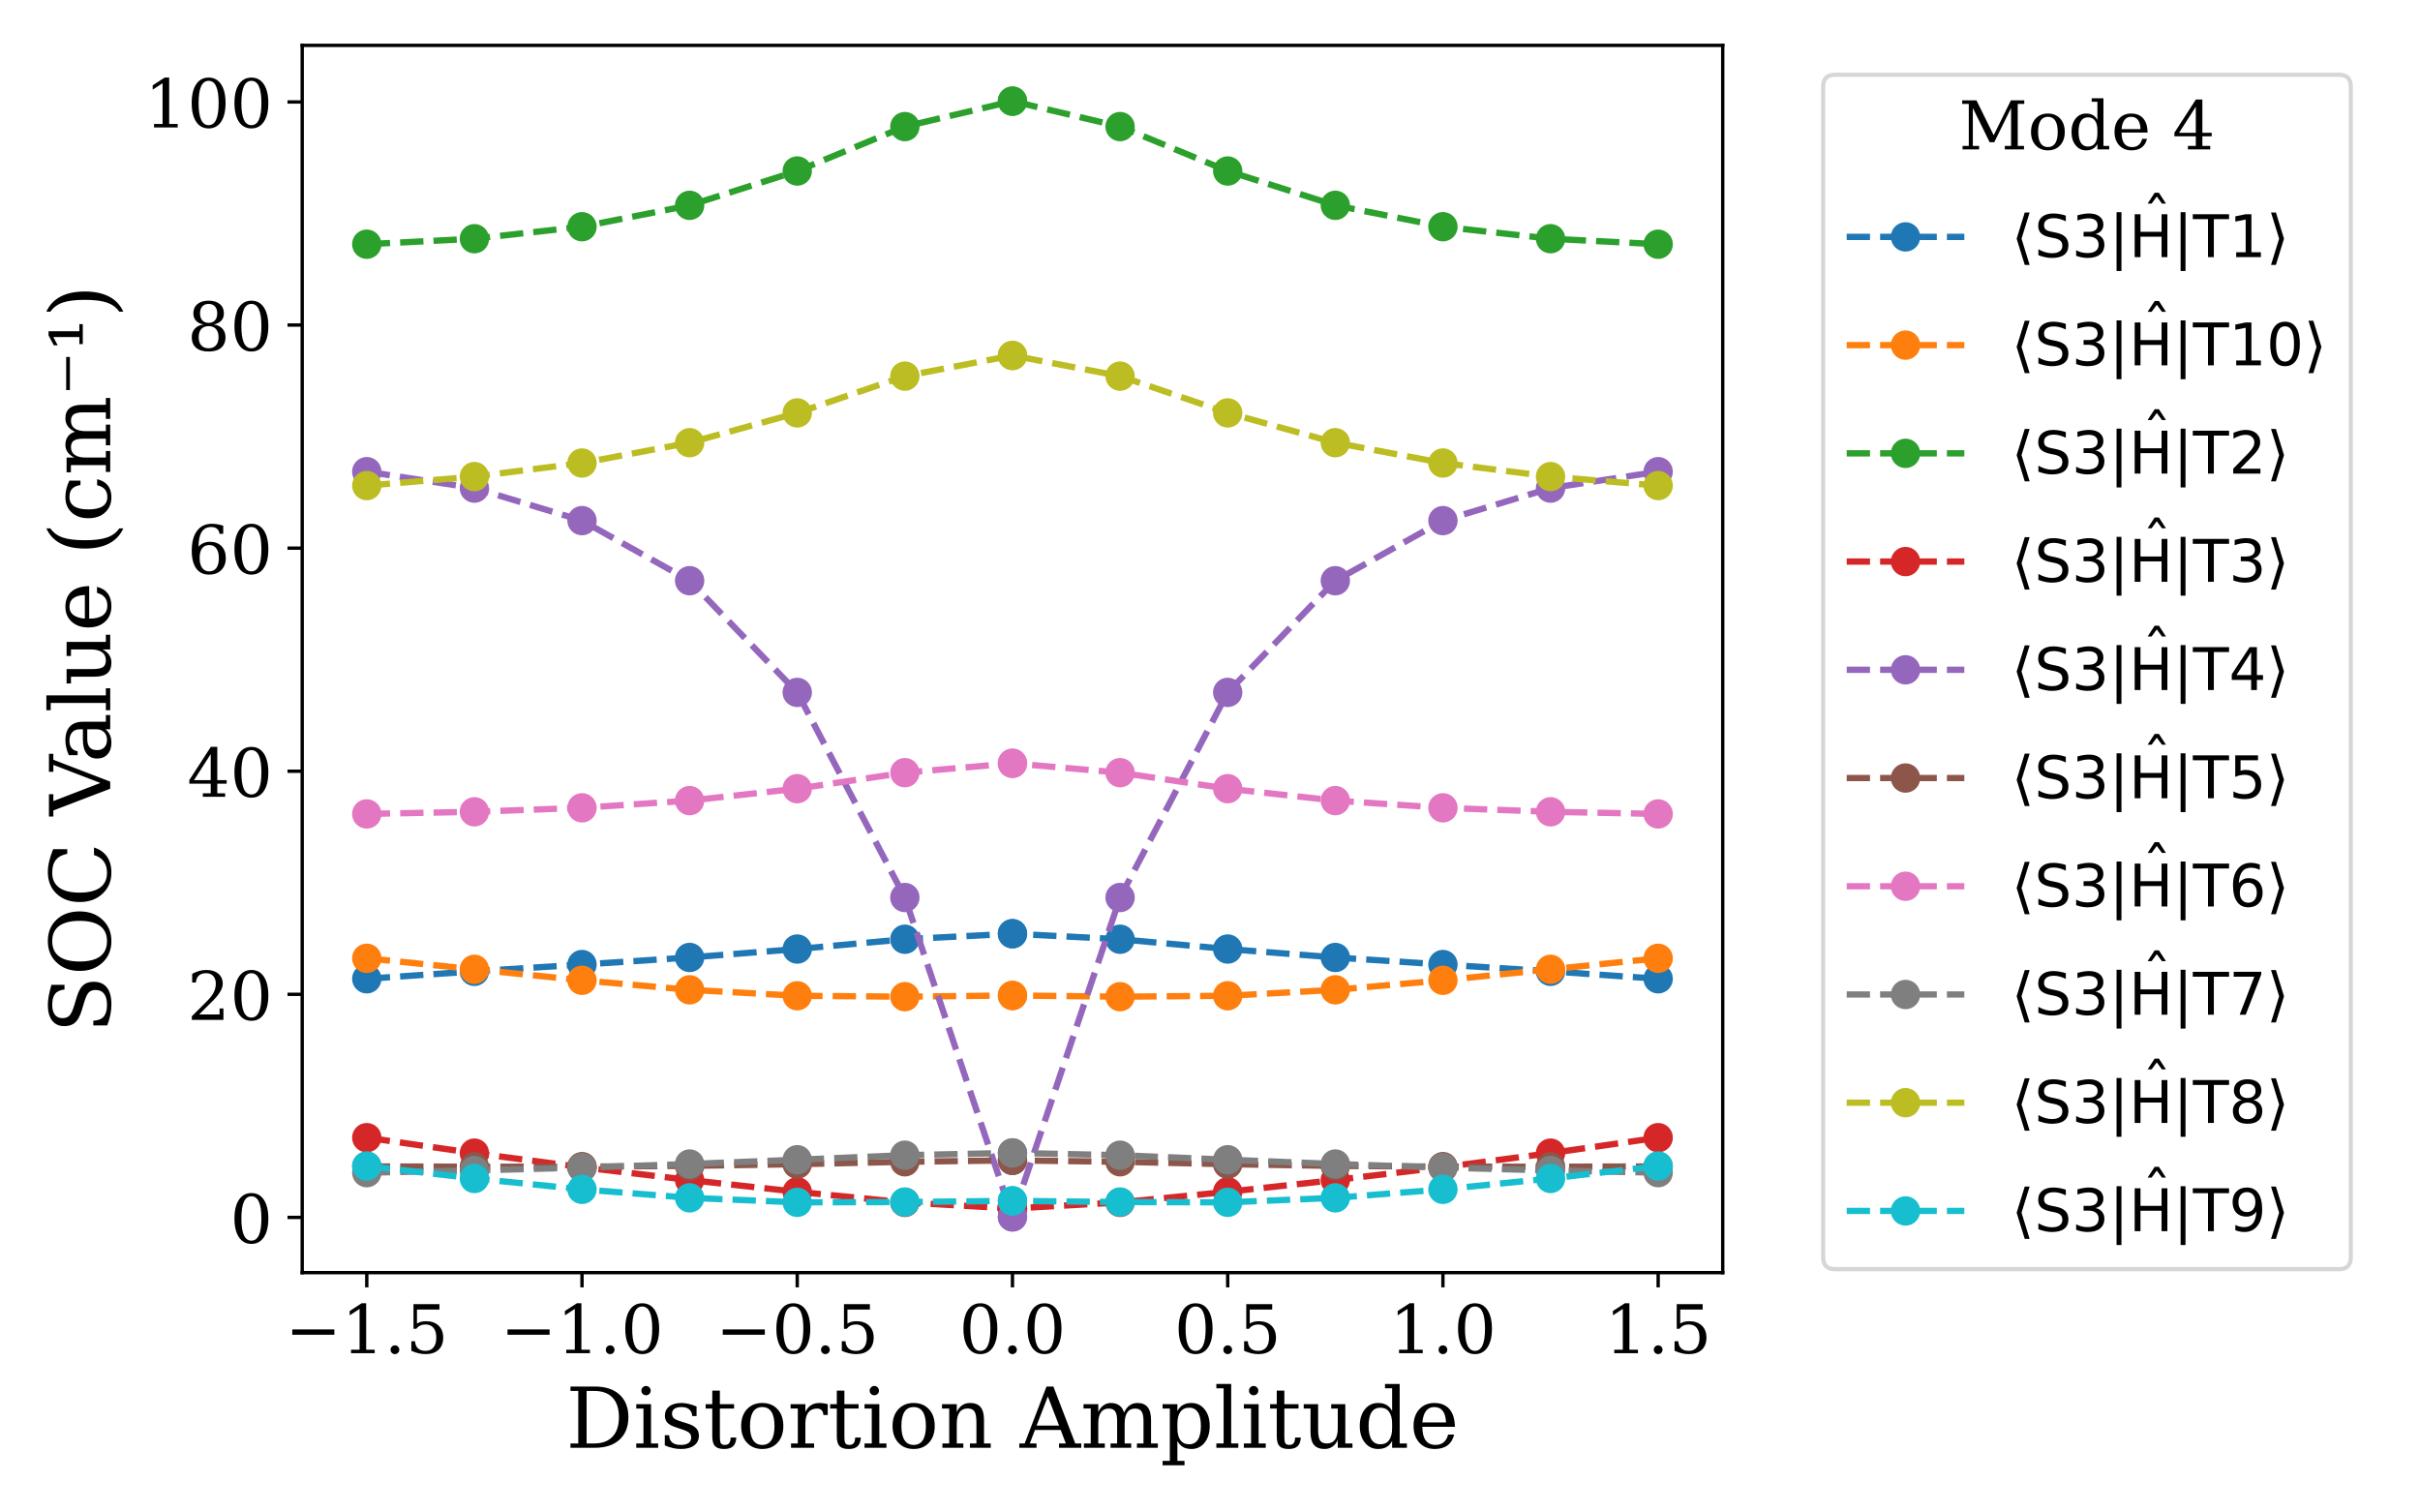 <?xml version="1.0" encoding="utf-8" standalone="no"?>
<!DOCTYPE svg PUBLIC "-//W3C//DTD SVG 1.1//EN"
  "http://www.w3.org/Graphics/SVG/1.1/DTD/svg11.dtd">
<!-- Created with matplotlib (https://matplotlib.org/) -->
<svg height="360pt" version="1.1" viewBox="0 0 576 360" width="576pt" xmlns="http://www.w3.org/2000/svg" xmlns:xlink="http://www.w3.org/1999/xlink">
 <defs>
  <style type="text/css">*{stroke-linecap:butt;stroke-linejoin:round;}</style>
 </defs>
 <g id="figure_1">
  <g id="patch_1">
   <path d="M 0 360 
L 576 360 
L 576 0 
L 0 0 
z
" style="fill:#ffffff;"/>
  </g>
  <g id="axes_1">
   <g id="patch_2">
    <path d="M 71.93 302.92 
L 410.039 302.92 
L 410.039 10.8 
L 71.93 10.8 
z
" style="fill:#ffffff;"/>
   </g>
   <g id="matplotlib.axis_1">
    <g id="xtick_1">
     <g id="line2d_1">
      <defs>
       <path d="M 0 0 
L 0 3.5 
" id="m55b2fb4795" style="stroke:#000000;stroke-width:0.8;"/>
      </defs>
      <g>
       <use style="stroke:#000000;stroke-width:0.8;" x="87.299" xlink:href="#m55b2fb4795" y="302.92"/>
      </g>
     </g>
     <g id="text_1">
      <!-- −1.5 -->
      <g transform="translate(67.872 322.077)scale(0.16 -0.16)">
       <defs>
        <path d="M 10.594 35.297 
L 73.188 35.297 
L 73.188 27.391 
L 10.594 27.391 
z
" id="DejaVuSerif-8722"/>
        <path d="M 14.203 0 
L 14.203 5.172 
L 26.906 5.172 
L 26.906 65.828 
L 12.203 56.297 
L 12.203 62.703 
L 29.984 74.219 
L 36.719 74.219 
L 36.719 5.172 
L 49.422 5.172 
L 49.422 0 
z
" id="DejaVuSerif-49"/>
        <path d="M 9.422 5.078 
Q 9.422 7.812 11.281 9.719 
Q 13.141 11.625 15.922 11.625 
Q 18.609 11.625 20.5 9.719 
Q 22.406 7.812 22.406 5.078 
Q 22.406 2.391 20.5 0.484 
Q 18.609 -1.422 15.922 -1.422 
Q 13.141 -1.422 11.281 0.453 
Q 9.422 2.344 9.422 5.078 
z
" id="DejaVuSerif-46"/>
        <path d="M 50.297 72.906 
L 50.297 64.891 
L 16.891 64.891 
L 16.891 44 
Q 19.438 45.75 22.828 46.625 
Q 26.219 47.516 30.422 47.516 
Q 42.234 47.516 49.062 40.969 
Q 55.906 34.422 55.906 23.094 
Q 55.906 11.531 49 5.047 
Q 42.094 -1.422 29.594 -1.422 
Q 24.562 -1.422 19.281 -0.188 
Q 14.016 1.031 8.5 3.516 
L 8.5 17.672 
L 14.016 17.672 
Q 14.453 10.75 18.422 7.078 
Q 22.406 3.422 29.594 3.422 
Q 37.312 3.422 41.453 8.5 
Q 45.609 13.578 45.609 23.094 
Q 45.609 32.562 41.484 37.609 
Q 37.359 42.672 29.594 42.672 
Q 25.203 42.672 21.844 41.109 
Q 18.5 39.547 15.922 36.281 
L 11.719 36.281 
L 11.719 72.906 
z
" id="DejaVuSerif-53"/>
       </defs>
       <use xlink:href="#DejaVuSerif-8722"/>
       <use x="83.789" xlink:href="#DejaVuSerif-49"/>
       <use x="147.412" xlink:href="#DejaVuSerif-46"/>
       <use x="179.199" xlink:href="#DejaVuSerif-53"/>
      </g>
     </g>
    </g>
    <g id="xtick_2">
     <g id="line2d_2">
      <g>
       <use style="stroke:#000000;stroke-width:0.8;" x="138.527" xlink:href="#m55b2fb4795" y="302.92"/>
      </g>
     </g>
     <g id="text_2">
      <!-- −1.0 -->
      <g transform="translate(119.101 322.077)scale(0.16 -0.16)">
       <defs>
        <path d="M 31.781 3.422 
Q 39.266 3.422 42.969 11.625 
Q 46.688 19.828 46.688 36.375 
Q 46.688 52.984 42.969 61.188 
Q 39.266 69.391 31.781 69.391 
Q 24.312 69.391 20.594 61.188 
Q 16.891 52.984 16.891 36.375 
Q 16.891 19.828 20.594 11.625 
Q 24.312 3.422 31.781 3.422 
z
M 31.781 -1.422 
Q 19.922 -1.422 13.25 8.531 
Q 6.594 18.5 6.594 36.375 
Q 6.594 54.297 13.25 64.25 
Q 19.922 74.219 31.781 74.219 
Q 43.703 74.219 50.344 64.25 
Q 56.984 54.297 56.984 36.375 
Q 56.984 18.5 50.344 8.531 
Q 43.703 -1.422 31.781 -1.422 
z
" id="DejaVuSerif-48"/>
       </defs>
       <use xlink:href="#DejaVuSerif-8722"/>
       <use x="83.789" xlink:href="#DejaVuSerif-49"/>
       <use x="147.412" xlink:href="#DejaVuSerif-46"/>
       <use x="179.199" xlink:href="#DejaVuSerif-48"/>
      </g>
     </g>
    </g>
    <g id="xtick_3">
     <g id="line2d_3">
      <g>
       <use style="stroke:#000000;stroke-width:0.8;" x="189.756" xlink:href="#m55b2fb4795" y="302.92"/>
      </g>
     </g>
     <g id="text_3">
      <!-- −0.5 -->
      <g transform="translate(170.33 322.077)scale(0.16 -0.16)">
       <use xlink:href="#DejaVuSerif-8722"/>
       <use x="83.789" xlink:href="#DejaVuSerif-48"/>
       <use x="147.412" xlink:href="#DejaVuSerif-46"/>
       <use x="179.199" xlink:href="#DejaVuSerif-53"/>
      </g>
     </g>
    </g>
    <g id="xtick_4">
     <g id="line2d_4">
      <g>
       <use style="stroke:#000000;stroke-width:0.8;" x="240.985" xlink:href="#m55b2fb4795" y="302.92"/>
      </g>
     </g>
     <g id="text_4">
      <!-- 0.0 -->
      <g transform="translate(228.262 322.077)scale(0.16 -0.16)">
       <use xlink:href="#DejaVuSerif-48"/>
       <use x="63.623" xlink:href="#DejaVuSerif-46"/>
       <use x="95.41" xlink:href="#DejaVuSerif-48"/>
      </g>
     </g>
    </g>
    <g id="xtick_5">
     <g id="line2d_5">
      <g>
       <use style="stroke:#000000;stroke-width:0.8;" x="292.213" xlink:href="#m55b2fb4795" y="302.92"/>
      </g>
     </g>
     <g id="text_5">
      <!-- 0.5 -->
      <g transform="translate(279.491 322.077)scale(0.16 -0.16)">
       <use xlink:href="#DejaVuSerif-48"/>
       <use x="63.623" xlink:href="#DejaVuSerif-46"/>
       <use x="95.41" xlink:href="#DejaVuSerif-53"/>
      </g>
     </g>
    </g>
    <g id="xtick_6">
     <g id="line2d_6">
      <g>
       <use style="stroke:#000000;stroke-width:0.8;" x="343.442" xlink:href="#m55b2fb4795" y="302.92"/>
      </g>
     </g>
     <g id="text_6">
      <!-- 1.0 -->
      <g transform="translate(330.72 322.077)scale(0.16 -0.16)">
       <use xlink:href="#DejaVuSerif-49"/>
       <use x="63.623" xlink:href="#DejaVuSerif-46"/>
       <use x="95.41" xlink:href="#DejaVuSerif-48"/>
      </g>
     </g>
    </g>
    <g id="xtick_7">
     <g id="line2d_7">
      <g>
       <use style="stroke:#000000;stroke-width:0.8;" x="394.671" xlink:href="#m55b2fb4795" y="302.92"/>
      </g>
     </g>
     <g id="text_7">
      <!-- 1.5 -->
      <g transform="translate(381.948 322.077)scale(0.16 -0.16)">
       <use xlink:href="#DejaVuSerif-49"/>
       <use x="63.623" xlink:href="#DejaVuSerif-46"/>
       <use x="95.41" xlink:href="#DejaVuSerif-53"/>
      </g>
     </g>
    </g>
    <g id="text_8">
     <!-- Distortion Amplitude -->
     <g transform="translate(134.68 344.602)scale(0.2 -0.2)">
      <defs>
       <path d="M 24.703 5.172 
L 33.797 5.172 
Q 48 5.172 55.594 13.281 
Q 63.188 21.391 63.188 36.531 
Q 63.188 51.656 55.609 59.656 
Q 48.047 67.672 33.797 67.672 
L 24.703 67.672 
z
M 5.516 0 
L 5.516 5.172 
L 14.797 5.172 
L 14.797 67.672 
L 5.516 67.672 
L 5.516 72.906 
L 34.516 72.906 
Q 53.375 72.906 63.891 63.281 
Q 74.422 53.656 74.422 36.531 
Q 74.422 19.344 63.875 9.672 
Q 53.328 0 34.516 0 
z
" id="DejaVuSerif-68"/>
       <path d="M 9.719 68.016 
Q 9.719 70.266 11.344 71.922 
Q 12.984 73.578 15.281 73.578 
Q 17.531 73.578 19.156 71.922 
Q 20.797 70.266 20.797 68.016 
Q 20.797 65.719 19.188 64.109 
Q 17.578 62.5 15.281 62.5 
Q 12.984 62.5 11.344 64.109 
Q 9.719 65.719 9.719 68.016 
z
M 21.188 5.172 
L 29.688 5.172 
L 29.688 0 
L 3.609 0 
L 3.609 5.172 
L 12.203 5.172 
L 12.203 46.688 
L 3.609 46.688 
L 3.609 51.906 
L 21.188 51.906 
z
" id="DejaVuSerif-105"/>
       <path d="M 5.609 2.875 
L 5.609 14.984 
L 10.797 14.984 
Q 10.984 9.188 14.422 6.297 
Q 17.875 3.422 24.609 3.422 
Q 30.672 3.422 33.844 5.688 
Q 37.016 7.953 37.016 12.312 
Q 37.016 15.719 34.688 17.812 
Q 32.375 19.922 24.906 22.312 
L 18.406 24.516 
Q 11.719 26.656 8.719 29.875 
Q 5.719 33.109 5.719 38.094 
Q 5.719 45.219 10.938 49.266 
Q 16.156 53.328 25.391 53.328 
Q 29.5 53.328 34.031 52.25 
Q 38.578 51.172 43.406 49.125 
L 43.406 37.797 
L 38.234 37.797 
Q 38.031 42.828 34.703 45.656 
Q 31.391 48.484 25.688 48.484 
Q 20.016 48.484 17.109 46.484 
Q 14.203 44.484 14.203 40.484 
Q 14.203 37.203 16.406 35.219 
Q 18.609 33.25 25.203 31.203 
L 32.328 29 
Q 39.703 26.703 42.938 23.266 
Q 46.188 19.828 46.188 14.406 
Q 46.188 7.031 40.547 2.797 
Q 34.906 -1.422 25 -1.422 
Q 19.969 -1.422 15.188 -0.344 
Q 10.406 0.734 5.609 2.875 
z
" id="DejaVuSerif-115"/>
       <path d="M 10.797 46.688 
L 2.875 46.688 
L 2.875 51.906 
L 10.797 51.906 
L 10.797 68.016 
L 19.828 68.016 
L 19.828 51.906 
L 36.719 51.906 
L 36.719 46.688 
L 19.828 46.688 
L 19.828 13.719 
Q 19.828 7.125 21.094 5.266 
Q 22.359 3.422 25.781 3.422 
Q 29.297 3.422 30.906 5.484 
Q 32.516 7.562 32.625 12.203 
L 39.406 12.203 
Q 39.016 5.125 35.547 1.844 
Q 32.078 -1.422 25 -1.422 
Q 17.234 -1.422 14.016 2.016 
Q 10.797 5.469 10.797 13.719 
z
" id="DejaVuSerif-116"/>
       <path d="M 30.078 3.422 
Q 37.312 3.422 40.984 9.125 
Q 44.672 14.844 44.672 25.984 
Q 44.672 37.109 40.984 42.797 
Q 37.312 48.484 30.078 48.484 
Q 22.859 48.484 19.172 42.797 
Q 15.484 37.109 15.484 25.984 
Q 15.484 14.844 19.188 9.125 
Q 22.906 3.422 30.078 3.422 
z
M 30.078 -1.422 
Q 18.75 -1.422 11.859 6.078 
Q 4.984 13.578 4.984 25.984 
Q 4.984 38.375 11.844 45.844 
Q 18.703 53.328 30.078 53.328 
Q 41.453 53.328 48.312 45.844 
Q 55.172 38.375 55.172 25.984 
Q 55.172 13.578 48.312 6.078 
Q 41.453 -1.422 30.078 -1.422 
z
" id="DejaVuSerif-111"/>
       <path d="M 47.797 52 
L 47.797 39.016 
L 42.625 39.016 
Q 42.391 42.875 40.484 44.781 
Q 38.578 46.688 34.906 46.688 
Q 28.266 46.688 24.719 42.094 
Q 21.188 37.5 21.188 28.906 
L 21.188 5.172 
L 31.594 5.172 
L 31.594 0 
L 4.109 0 
L 4.109 5.172 
L 12.203 5.172 
L 12.203 46.781 
L 3.609 46.781 
L 3.609 51.906 
L 21.188 51.906 
L 21.188 42.672 
Q 23.828 48.094 27.969 50.703 
Q 32.125 53.328 38.094 53.328 
Q 40.281 53.328 42.703 52.984 
Q 45.125 52.641 47.797 52 
z
" id="DejaVuSerif-114"/>
       <path d="M 4.109 0 
L 4.109 5.172 
L 12.203 5.172 
L 12.203 46.688 
L 3.609 46.688 
L 3.609 51.906 
L 21.188 51.906 
L 21.188 42.672 
Q 23.688 47.953 27.656 50.641 
Q 31.641 53.328 36.922 53.328 
Q 45.516 53.328 49.562 48.391 
Q 53.609 43.453 53.609 33.016 
L 53.609 5.172 
L 61.625 5.172 
L 61.625 0 
L 36.812 0 
L 36.812 5.172 
L 44.578 5.172 
L 44.578 30.172 
Q 44.578 39.703 42.234 43.234 
Q 39.891 46.781 33.984 46.781 
Q 27.734 46.781 24.453 42.203 
Q 21.188 37.641 21.188 28.906 
L 21.188 5.172 
L 29 5.172 
L 29 0 
z
" id="DejaVuSerif-110"/>
       <path id="DejaVuSerif-32"/>
       <path d="M 20.016 26.422 
L 46.781 26.422 
L 33.406 61.078 
z
M -0.594 0 
L -0.594 5.172 
L 5.812 5.172 
L 31.781 72.906 
L 39.984 72.906 
L 66.016 5.172 
L 73.188 5.172 
L 73.188 0 
L 46.688 0 
L 46.688 5.172 
L 54.781 5.172 
L 48.688 21.188 
L 18.016 21.188 
L 11.922 5.172 
L 19.922 5.172 
L 19.922 0 
z
" id="DejaVuSerif-65"/>
       <path d="M 51.812 41.797 
Q 54.391 47.516 58.422 50.422 
Q 62.453 53.328 67.828 53.328 
Q 75.984 53.328 79.984 48.266 
Q 83.984 43.219 83.984 33.016 
L 83.984 5.172 
L 92.094 5.172 
L 92.094 0 
L 67.188 0 
L 67.188 5.172 
L 75 5.172 
L 75 31.984 
Q 75 39.938 72.656 43.312 
Q 70.312 46.688 64.891 46.688 
Q 58.891 46.688 55.734 42.141 
Q 52.594 37.594 52.594 28.906 
L 52.594 5.172 
L 60.406 5.172 
L 60.406 0 
L 35.797 0 
L 35.797 5.172 
L 43.609 5.172 
L 43.609 32.328 
Q 43.609 40.094 41.266 43.391 
Q 38.922 46.688 33.5 46.688 
Q 27.484 46.688 24.328 42.141 
Q 21.188 37.594 21.188 28.906 
L 21.188 5.172 
L 29 5.172 
L 29 0 
L 4.109 0 
L 4.109 5.172 
L 12.203 5.172 
L 12.203 46.781 
L 3.609 46.781 
L 3.609 51.906 
L 21.188 51.906 
L 21.188 42.672 
Q 23.688 47.859 27.531 50.594 
Q 31.391 53.328 36.281 53.328 
Q 42.328 53.328 46.375 50.312 
Q 50.438 47.312 51.812 41.797 
z
" id="DejaVuSerif-109"/>
       <path d="M 20.516 28.516 
L 20.516 23.391 
Q 20.516 14.016 24.094 9.109 
Q 27.688 4.203 34.516 4.203 
Q 41.406 4.203 44.938 9.719 
Q 48.484 15.234 48.484 25.984 
Q 48.484 36.766 44.938 42.234 
Q 41.406 47.703 34.516 47.703 
Q 27.688 47.703 24.094 42.766 
Q 20.516 37.844 20.516 28.516 
z
M 11.531 46.688 
L 2.875 46.688 
L 2.875 51.906 
L 20.516 51.906 
L 20.516 43.797 
Q 23.141 48.688 27.219 51 
Q 31.297 53.328 37.312 53.328 
Q 46.875 53.328 52.922 45.75 
Q 58.984 38.188 58.984 25.984 
Q 58.984 13.766 52.922 6.172 
Q 46.875 -1.422 37.312 -1.422 
Q 31.297 -1.422 27.219 0.891 
Q 23.141 3.219 20.516 8.109 
L 20.516 -15.578 
L 29 -15.578 
L 29 -20.797 
L 2.875 -20.797 
L 2.875 -15.578 
L 11.531 -15.578 
z
" id="DejaVuSerif-112"/>
       <path d="M 20.516 5.172 
L 29 5.172 
L 29 0 
L 2.875 0 
L 2.875 5.172 
L 11.531 5.172 
L 11.531 70.797 
L 2.875 70.797 
L 2.875 75.984 
L 20.516 75.984 
z
" id="DejaVuSerif-108"/>
       <path d="M 35.406 51.906 
L 52.203 51.906 
L 52.203 5.172 
L 60.688 5.172 
L 60.688 0 
L 43.219 0 
L 43.219 9.188 
Q 40.719 4 36.766 1.281 
Q 32.812 -1.422 27.594 -1.422 
Q 18.953 -1.422 14.875 3.484 
Q 10.797 8.406 10.797 18.891 
L 10.797 46.688 
L 2.688 46.688 
L 2.688 51.906 
L 19.828 51.906 
L 19.828 21.688 
Q 19.828 12.203 22.141 8.688 
Q 24.469 5.172 30.422 5.172 
Q 36.672 5.172 39.938 9.766 
Q 43.219 14.359 43.219 23.094 
L 43.219 46.688 
L 35.406 46.688 
z
" id="DejaVuSerif-117"/>
       <path d="M 52.484 5.172 
L 61.078 5.172 
L 61.078 0 
L 43.5 0 
L 43.5 8.109 
Q 40.875 3.219 36.797 0.891 
Q 32.719 -1.422 26.703 -1.422 
Q 17.141 -1.422 11.062 6.172 
Q 4.984 13.766 4.984 25.984 
Q 4.984 38.188 11.031 45.75 
Q 17.094 53.328 26.703 53.328 
Q 32.719 53.328 36.797 51 
Q 40.875 48.688 43.5 43.797 
L 43.5 70.797 
L 35.016 70.797 
L 35.016 75.984 
L 52.484 75.984 
z
M 43.5 23.391 
L 43.5 28.516 
Q 43.5 37.844 39.906 42.766 
Q 36.328 47.703 29.5 47.703 
Q 22.562 47.703 19.016 42.234 
Q 15.484 36.766 15.484 25.984 
Q 15.484 15.234 19.016 9.719 
Q 22.562 4.203 29.5 4.203 
Q 36.328 4.203 39.906 9.109 
Q 43.5 14.016 43.5 23.391 
z
" id="DejaVuSerif-100"/>
       <path d="M 54.203 25 
L 15.484 25 
L 15.484 24.609 
Q 15.484 14.109 19.438 8.766 
Q 23.391 3.422 31.109 3.422 
Q 37.016 3.422 40.797 6.516 
Q 44.578 9.625 46.094 15.719 
L 53.328 15.719 
Q 51.172 7.172 45.375 2.875 
Q 39.594 -1.422 30.172 -1.422 
Q 18.797 -1.422 11.891 6.078 
Q 4.984 13.578 4.984 25.984 
Q 4.984 38.281 11.766 45.797 
Q 18.562 53.328 29.594 53.328 
Q 41.359 53.328 47.656 46.062 
Q 53.953 38.812 54.203 25 
z
M 43.609 30.172 
Q 43.312 39.266 39.766 43.875 
Q 36.234 48.484 29.594 48.484 
Q 23.391 48.484 19.828 43.844 
Q 16.266 39.203 15.484 30.172 
z
" id="DejaVuSerif-101"/>
      </defs>
      <use xlink:href="#DejaVuSerif-68"/>
      <use x="80.176" xlink:href="#DejaVuSerif-105"/>
      <use x="112.158" xlink:href="#DejaVuSerif-115"/>
      <use x="163.477" xlink:href="#DejaVuSerif-116"/>
      <use x="203.662" xlink:href="#DejaVuSerif-111"/>
      <use x="263.867" xlink:href="#DejaVuSerif-114"/>
      <use x="311.67" xlink:href="#DejaVuSerif-116"/>
      <use x="351.855" xlink:href="#DejaVuSerif-105"/>
      <use x="383.838" xlink:href="#DejaVuSerif-111"/>
      <use x="444.043" xlink:href="#DejaVuSerif-110"/>
      <use x="508.447" xlink:href="#DejaVuSerif-32"/>
      <use x="540.234" xlink:href="#DejaVuSerif-65"/>
      <use x="612.451" xlink:href="#DejaVuSerif-109"/>
      <use x="707.275" xlink:href="#DejaVuSerif-112"/>
      <use x="771.289" xlink:href="#DejaVuSerif-108"/>
      <use x="803.271" xlink:href="#DejaVuSerif-105"/>
      <use x="835.254" xlink:href="#DejaVuSerif-116"/>
      <use x="875.439" xlink:href="#DejaVuSerif-117"/>
      <use x="939.844" xlink:href="#DejaVuSerif-100"/>
      <use x="1003.857" xlink:href="#DejaVuSerif-101"/>
     </g>
    </g>
   </g>
   <g id="matplotlib.axis_2">
    <g id="ytick_1">
     <g id="line2d_8">
      <defs>
       <path d="M 0 0 
L -3.5 0 
" id="mb7779495c1" style="stroke:#000000;stroke-width:0.8;"/>
      </defs>
      <g>
       <use style="stroke:#000000;stroke-width:0.8;" x="71.93" xlink:href="#mb7779495c1" y="289.766"/>
      </g>
     </g>
     <g id="text_9">
      <!-- 0 -->
      <g transform="translate(54.75 295.845)scale(0.16 -0.16)">
       <use xlink:href="#DejaVuSerif-48"/>
      </g>
     </g>
    </g>
    <g id="ytick_2">
     <g id="line2d_9">
      <g>
       <use style="stroke:#000000;stroke-width:0.8;" x="71.93" xlink:href="#mb7779495c1" y="236.666"/>
      </g>
     </g>
     <g id="text_10">
      <!-- 20 -->
      <g transform="translate(44.57 242.744)scale(0.16 -0.16)">
       <defs>
        <path d="M 12.797 55.516 
L 7.328 55.516 
L 7.328 68.5 
Q 12.547 71.297 17.844 72.75 
Q 23.141 74.219 28.219 74.219 
Q 39.594 74.219 46.188 68.703 
Q 52.781 63.188 52.781 53.719 
Q 52.781 43.016 37.844 28.125 
Q 36.672 27 36.078 26.422 
L 17.672 8.016 
L 48.094 8.016 
L 48.094 17 
L 53.812 17 
L 53.812 0 
L 6.781 0 
L 6.781 5.328 
L 28.906 27.391 
Q 36.234 34.719 39.359 40.844 
Q 42.484 46.969 42.484 53.719 
Q 42.484 61.078 38.641 65.234 
Q 34.812 69.391 28.078 69.391 
Q 21.094 69.391 17.281 65.922 
Q 13.484 62.453 12.797 55.516 
z
" id="DejaVuSerif-50"/>
       </defs>
       <use xlink:href="#DejaVuSerif-50"/>
       <use x="63.623" xlink:href="#DejaVuSerif-48"/>
      </g>
     </g>
    </g>
    <g id="ytick_3">
     <g id="line2d_10">
      <g>
       <use style="stroke:#000000;stroke-width:0.8;" x="71.93" xlink:href="#mb7779495c1" y="183.565"/>
      </g>
     </g>
     <g id="text_11">
      <!-- 40 -->
      <g transform="translate(44.57 189.643)scale(0.16 -0.16)">
       <defs>
        <path d="M 34.906 24.703 
L 34.906 63.484 
L 10.016 24.703 
z
M 56.391 0 
L 23.188 0 
L 23.188 5.172 
L 34.906 5.172 
L 34.906 19.484 
L 3.078 19.484 
L 3.078 24.812 
L 35.016 74.219 
L 44.672 74.219 
L 44.672 24.703 
L 58.594 24.703 
L 58.594 19.484 
L 44.672 19.484 
L 44.672 5.172 
L 56.391 5.172 
z
" id="DejaVuSerif-52"/>
       </defs>
       <use xlink:href="#DejaVuSerif-52"/>
       <use x="63.623" xlink:href="#DejaVuSerif-48"/>
      </g>
     </g>
    </g>
    <g id="ytick_4">
     <g id="line2d_11">
      <g>
       <use style="stroke:#000000;stroke-width:0.8;" x="71.93" xlink:href="#mb7779495c1" y="130.464"/>
      </g>
     </g>
     <g id="text_12">
      <!-- 60 -->
      <g transform="translate(44.57 136.543)scale(0.16 -0.16)">
       <defs>
        <path d="M 32.719 3.422 
Q 39.594 3.422 43.297 8.469 
Q 47.016 13.531 47.016 23 
Q 47.016 32.469 43.297 37.516 
Q 39.594 42.578 32.719 42.578 
Q 25.734 42.578 22.062 37.688 
Q 18.406 32.812 18.406 23.578 
Q 18.406 13.875 22.109 8.641 
Q 25.828 3.422 32.719 3.422 
z
M 16.797 40.141 
Q 20.125 43.797 24.312 45.594 
Q 28.516 47.406 33.797 47.406 
Q 44.672 47.406 51 40.859 
Q 57.328 34.328 57.328 23 
Q 57.328 11.922 50.516 5.25 
Q 43.703 -1.422 32.328 -1.422 
Q 19.969 -1.422 13.328 7.781 
Q 6.688 17 6.688 34.078 
Q 6.688 53.219 14.547 63.719 
Q 22.406 74.219 36.719 74.219 
Q 40.578 74.219 44.828 73.484 
Q 49.078 72.75 53.516 71.297 
L 53.516 59.281 
L 48 59.281 
Q 47.406 64.203 44.234 66.797 
Q 41.062 69.391 35.688 69.391 
Q 26.219 69.391 21.578 62.203 
Q 16.938 55.031 16.797 40.141 
z
" id="DejaVuSerif-54"/>
       </defs>
       <use xlink:href="#DejaVuSerif-54"/>
       <use x="63.623" xlink:href="#DejaVuSerif-48"/>
      </g>
     </g>
    </g>
    <g id="ytick_5">
     <g id="line2d_12">
      <g>
       <use style="stroke:#000000;stroke-width:0.8;" x="71.93" xlink:href="#mb7779495c1" y="77.363"/>
      </g>
     </g>
     <g id="text_13">
      <!-- 80 -->
      <g transform="translate(44.57 83.442)scale(0.16 -0.16)">
       <defs>
        <path d="M 46.578 19.922 
Q 46.578 27.734 42.688 32.047 
Q 38.812 36.375 31.781 36.375 
Q 24.75 36.375 20.875 32.047 
Q 17 27.734 17 19.922 
Q 17 12.062 20.875 7.734 
Q 24.75 3.422 31.781 3.422 
Q 38.812 3.422 42.688 7.734 
Q 46.578 12.062 46.578 19.922 
z
M 44.578 55.328 
Q 44.578 61.969 41.203 65.672 
Q 37.844 69.391 31.781 69.391 
Q 25.781 69.391 22.391 65.672 
Q 19 61.969 19 55.328 
Q 19 48.641 22.391 44.922 
Q 25.781 41.219 31.781 41.219 
Q 37.844 41.219 41.203 44.922 
Q 44.578 48.641 44.578 55.328 
z
M 39.312 38.812 
Q 47.609 37.703 52.25 32.688 
Q 56.891 27.688 56.891 19.922 
Q 56.891 9.672 50.391 4.125 
Q 43.891 -1.422 31.781 -1.422 
Q 19.734 -1.422 13.203 4.125 
Q 6.688 9.672 6.688 19.922 
Q 6.688 27.688 11.328 32.688 
Q 15.969 37.703 24.312 38.812 
Q 16.938 40.141 13 44.406 
Q 9.078 48.688 9.078 55.328 
Q 9.078 64.109 15.125 69.156 
Q 21.188 74.219 31.781 74.219 
Q 42.391 74.219 48.438 69.156 
Q 54.5 64.109 54.5 55.328 
Q 54.5 48.688 50.562 44.406 
Q 46.625 40.141 39.312 38.812 
z
" id="DejaVuSerif-56"/>
       </defs>
       <use xlink:href="#DejaVuSerif-56"/>
       <use x="63.623" xlink:href="#DejaVuSerif-48"/>
      </g>
     </g>
    </g>
    <g id="ytick_6">
     <g id="line2d_13">
      <g>
       <use style="stroke:#000000;stroke-width:0.8;" x="71.93" xlink:href="#mb7779495c1" y="24.262"/>
      </g>
     </g>
     <g id="text_14">
      <!-- 100 -->
      <g transform="translate(34.39 30.341)scale(0.16 -0.16)">
       <use xlink:href="#DejaVuSerif-49"/>
       <use x="63.623" xlink:href="#DejaVuSerif-48"/>
       <use x="127.246" xlink:href="#DejaVuSerif-48"/>
      </g>
     </g>
    </g>
    <g id="text_15">
     <!-- SOC Value (cm⁻¹) -->
     <g transform="translate(26.231 245.919)rotate(-90)scale(0.2 -0.2)">
      <defs>
       <path d="M 9.281 3.516 
L 9.281 20.125 
L 14.891 20.062 
Q 15.141 11.766 19.703 7.781 
Q 24.266 3.812 33.594 3.812 
Q 42.281 3.812 46.844 7.25 
Q 51.422 10.688 51.422 17.281 
Q 51.422 22.562 48.656 25.391 
Q 45.906 28.219 37.016 30.906 
L 27.391 33.797 
Q 16.938 36.969 12.672 41.703 
Q 8.406 46.438 8.406 54.688 
Q 8.406 63.969 14.984 69.094 
Q 21.578 74.219 33.5 74.219 
Q 38.578 74.219 44.625 73.109 
Q 50.688 72.016 57.516 69.922 
L 57.516 54.391 
L 52 54.391 
Q 51.172 62.109 46.844 65.547 
Q 42.531 69 33.688 69 
Q 25.984 69 21.953 65.844 
Q 17.922 62.703 17.922 56.688 
Q 17.922 51.469 20.938 48.484 
Q 23.969 45.516 33.797 42.578 
L 42.828 39.891 
Q 52.734 36.922 56.953 32.297 
Q 61.188 27.688 61.188 19.922 
Q 61.188 9.328 54.391 3.953 
Q 47.609 -1.422 34.188 -1.422 
Q 28.172 -1.422 21.938 -0.188 
Q 15.719 1.031 9.281 3.516 
z
" id="DejaVuSerif-83"/>
       <path d="M 41.016 3.812 
Q 52.984 3.812 59.078 12.031 
Q 65.188 20.266 65.188 36.375 
Q 65.188 52.547 59.078 60.766 
Q 52.984 69 41.016 69 
Q 29 69 22.891 60.766 
Q 16.797 52.547 16.797 36.375 
Q 16.797 20.266 22.891 12.031 
Q 29 3.812 41.016 3.812 
z
M 41.016 -1.422 
Q 33.594 -1.422 27.359 1.016 
Q 21.141 3.469 16.406 8.203 
Q 10.938 13.672 8.266 20.609 
Q 5.609 27.547 5.609 36.375 
Q 5.609 45.219 8.266 52.172 
Q 10.938 59.125 16.406 64.594 
Q 21.188 69.391 27.344 71.797 
Q 33.5 74.219 41.016 74.219 
Q 56.891 74.219 66.656 63.812 
Q 76.422 53.422 76.422 36.375 
Q 76.422 27.641 73.734 20.625 
Q 71.047 13.625 65.578 8.203 
Q 60.797 3.422 54.641 1 
Q 48.484 -1.422 41.016 -1.422 
z
" id="DejaVuSerif-79"/>
       <path d="M 70.516 19.281 
Q 67.281 9.078 59.688 3.828 
Q 52.094 -1.422 40.484 -1.422 
Q 33.344 -1.422 27.234 1.016 
Q 21.141 3.469 16.406 8.203 
Q 10.938 13.672 8.266 20.625 
Q 5.609 27.594 5.609 36.375 
Q 5.609 53.375 15.422 63.797 
Q 25.25 74.219 41.312 74.219 
Q 47.266 74.219 54 72.656 
Q 60.75 71.094 68.5 67.922 
L 68.5 51.125 
L 62.984 51.125 
Q 61.188 60.297 55.734 64.641 
Q 50.297 69 40.484 69 
Q 28.812 69 22.797 60.719 
Q 16.797 52.438 16.797 36.375 
Q 16.797 20.359 22.797 12.078 
Q 28.812 3.812 40.484 3.812 
Q 48.641 3.812 53.906 7.688 
Q 59.188 11.578 61.531 19.281 
z
" id="DejaVuSerif-67"/>
       <path d="M 17.484 67.672 
L 39.016 11.719 
L 60.5 67.672 
L 52.297 67.672 
L 52.297 72.906 
L 73.688 72.906 
L 73.688 67.672 
L 66.609 67.672 
L 40.578 0 
L 32.172 0 
L 6.297 67.672 
L -0.984 67.672 
L -0.984 72.906 
L 25.594 72.906 
L 25.594 67.672 
z
" id="DejaVuSerif-86"/>
       <path d="M 39.797 16.312 
L 39.797 27.297 
L 28.219 27.297 
Q 21.531 27.297 18.25 24.406 
Q 14.984 21.531 14.984 15.578 
Q 14.984 10.156 18.297 6.984 
Q 21.625 3.812 27.297 3.812 
Q 32.906 3.812 36.344 7.281 
Q 39.797 10.75 39.797 16.312 
z
M 48.781 32.422 
L 48.781 5.172 
L 56.781 5.172 
L 56.781 0 
L 39.797 0 
L 39.797 5.609 
Q 36.812 2 32.906 0.281 
Q 29 -1.422 23.781 -1.422 
Q 15.141 -1.422 10.062 3.172 
Q 4.984 7.766 4.984 15.578 
Q 4.984 23.641 10.797 28.078 
Q 16.609 32.516 27.203 32.516 
L 39.797 32.516 
L 39.797 36.078 
Q 39.797 42 36.203 45.234 
Q 32.625 48.484 26.125 48.484 
Q 20.75 48.484 17.578 46.047 
Q 14.406 43.609 13.625 38.812 
L 8.984 38.812 
L 8.984 49.312 
Q 13.672 51.312 18.094 52.312 
Q 22.516 53.328 26.703 53.328 
Q 37.5 53.328 43.141 47.969 
Q 48.781 42.625 48.781 32.422 
z
" id="DejaVuSerif-97"/>
       <path d="M 31.891 -15.578 
Q 20.016 -10.25 13.953 1.297 
Q 7.906 12.844 7.906 30.172 
Q 7.906 47.562 13.953 59.109 
Q 20.016 70.656 31.891 75.984 
L 31.891 71.188 
Q 24.359 66.016 21.094 56.609 
Q 17.828 47.219 17.828 30.172 
Q 17.828 13.188 21.094 3.781 
Q 24.359 -5.609 31.891 -10.797 
z
" id="DejaVuSerif-40"/>
       <path d="M 51.422 15.578 
Q 49.516 7.281 44.094 2.922 
Q 38.672 -1.422 30.078 -1.422 
Q 18.75 -1.422 11.859 6.078 
Q 4.984 13.578 4.984 25.984 
Q 4.984 38.422 11.859 45.875 
Q 18.75 53.328 30.078 53.328 
Q 35.016 53.328 39.891 52.172 
Q 44.781 51.031 49.703 48.688 
L 49.703 35.406 
L 44.484 35.406 
Q 43.453 42.234 40.016 45.359 
Q 36.578 48.484 30.172 48.484 
Q 22.906 48.484 19.188 42.844 
Q 15.484 37.203 15.484 25.984 
Q 15.484 14.75 19.172 9.078 
Q 22.859 3.422 30.172 3.422 
Q 35.984 3.422 39.453 6.438 
Q 42.922 9.469 44.188 15.578 
z
" id="DejaVuSerif-99"/>
       <path d="M 6.688 52.391 
L 46.094 52.391 
L 46.094 47.953 
L 6.688 47.953 
z
" id="DejaVuSerif-8315"/>
       <path d="M 8.594 32.625 
L 8.594 36.719 
L 17 36.719 
L 17 67.672 
L 7.172 62.5 
L 7.172 67.094 
L 18.891 73.391 
L 23.875 73.391 
L 23.875 36.719 
L 32.328 36.719 
L 32.328 32.625 
z
" id="DejaVuSerif-185"/>
       <path d="M 7.078 -15.578 
L 7.078 -10.797 
Q 14.594 -5.609 17.891 3.781 
Q 21.188 13.188 21.188 30.172 
Q 21.188 47.219 17.891 56.609 
Q 14.594 66.016 7.078 71.188 
L 7.078 75.984 
Q 19 70.656 25.047 59.109 
Q 31.109 47.562 31.109 30.172 
Q 31.109 12.844 25.047 1.297 
Q 19 -10.25 7.078 -15.578 
z
" id="DejaVuSerif-41"/>
      </defs>
      <use xlink:href="#DejaVuSerif-83"/>
      <use x="68.506" xlink:href="#DejaVuSerif-79"/>
      <use x="150.488" xlink:href="#DejaVuSerif-67"/>
      <use x="227.002" xlink:href="#DejaVuSerif-32"/>
      <use x="258.789" xlink:href="#DejaVuSerif-86"/>
      <use x="321.881" xlink:href="#DejaVuSerif-97"/>
      <use x="381.5" xlink:href="#DejaVuSerif-108"/>
      <use x="413.482" xlink:href="#DejaVuSerif-117"/>
      <use x="477.887" xlink:href="#DejaVuSerif-101"/>
      <use x="537.066" xlink:href="#DejaVuSerif-32"/>
      <use x="568.854" xlink:href="#DejaVuSerif-40"/>
      <use x="607.867" xlink:href="#DejaVuSerif-99"/>
      <use x="663.873" xlink:href="#DejaVuSerif-109"/>
      <use x="758.697" xlink:href="#DejaVuSerif-8315"/>
      <use x="811.48" xlink:href="#DejaVuSerif-185"/>
      <use x="851.568" xlink:href="#DejaVuSerif-41"/>
     </g>
    </g>
   </g>
   <g id="line2d_14">
    <path clip-path="url(#p60ebbce33e)" d="M 87.299 232.968 
L 112.913 231.194 
L 138.527 229.579 
L 164.142 227.896 
L 189.756 225.89 
L 215.37 223.557 
L 240.985 222.241 
L 240.985 222.241 
L 266.599 223.557 
L 292.213 225.89 
L 317.828 227.896 
L 343.442 229.579 
L 369.056 231.194 
L 394.671 232.968 
" style="fill:none;stroke:#1f77b4;stroke-dasharray:5.55,2.4;stroke-dashoffset:0;stroke-width:1.5;"/>
    <defs>
     <path d="M 0 3 
C 0.796 3 1.559 2.684 2.121 2.121 
C 2.684 1.559 3 0.796 3 0 
C 3 -0.796 2.684 -1.559 2.121 -2.121 
C 1.559 -2.684 0.796 -3 0 -3 
C -0.796 -3 -1.559 -2.684 -2.121 -2.121 
C -2.684 -1.559 -3 -0.796 -3 0 
C -3 0.796 -2.684 1.559 -2.121 2.121 
C -1.559 2.684 -0.796 3 0 3 
z
" id="m1ff807f7de" style="stroke:#1f77b4;"/>
    </defs>
    <g clip-path="url(#p60ebbce33e)">
     <use style="fill:#1f77b4;stroke:#1f77b4;" x="87.299" xlink:href="#m1ff807f7de" y="232.968"/>
     <use style="fill:#1f77b4;stroke:#1f77b4;" x="112.913" xlink:href="#m1ff807f7de" y="231.194"/>
     <use style="fill:#1f77b4;stroke:#1f77b4;" x="138.527" xlink:href="#m1ff807f7de" y="229.579"/>
     <use style="fill:#1f77b4;stroke:#1f77b4;" x="164.142" xlink:href="#m1ff807f7de" y="227.896"/>
     <use style="fill:#1f77b4;stroke:#1f77b4;" x="189.756" xlink:href="#m1ff807f7de" y="225.89"/>
     <use style="fill:#1f77b4;stroke:#1f77b4;" x="215.37" xlink:href="#m1ff807f7de" y="223.557"/>
     <use style="fill:#1f77b4;stroke:#1f77b4;" x="240.985" xlink:href="#m1ff807f7de" y="222.241"/>
     <use style="fill:#1f77b4;stroke:#1f77b4;" x="240.985" xlink:href="#m1ff807f7de" y="222.241"/>
     <use style="fill:#1f77b4;stroke:#1f77b4;" x="266.599" xlink:href="#m1ff807f7de" y="223.557"/>
     <use style="fill:#1f77b4;stroke:#1f77b4;" x="292.213" xlink:href="#m1ff807f7de" y="225.89"/>
     <use style="fill:#1f77b4;stroke:#1f77b4;" x="317.828" xlink:href="#m1ff807f7de" y="227.896"/>
     <use style="fill:#1f77b4;stroke:#1f77b4;" x="343.442" xlink:href="#m1ff807f7de" y="229.579"/>
     <use style="fill:#1f77b4;stroke:#1f77b4;" x="369.056" xlink:href="#m1ff807f7de" y="231.194"/>
     <use style="fill:#1f77b4;stroke:#1f77b4;" x="394.671" xlink:href="#m1ff807f7de" y="232.968"/>
    </g>
   </g>
   <g id="line2d_15">
    <path clip-path="url(#p60ebbce33e)" d="M 87.299 228.089 
L 112.913 230.711 
L 138.527 233.332 
L 164.142 235.597 
L 189.756 237.012 
L 215.37 237.228 
L 240.985 236.943 
L 240.985 236.943 
L 266.599 237.228 
L 292.213 237.012 
L 317.828 235.597 
L 343.442 233.332 
L 369.056 230.711 
L 394.671 228.089 
" style="fill:none;stroke:#ff7f0e;stroke-dasharray:5.55,2.4;stroke-dashoffset:0;stroke-width:1.5;"/>
    <defs>
     <path d="M 0 3 
C 0.796 3 1.559 2.684 2.121 2.121 
C 2.684 1.559 3 0.796 3 0 
C 3 -0.796 2.684 -1.559 2.121 -2.121 
C 1.559 -2.684 0.796 -3 0 -3 
C -0.796 -3 -1.559 -2.684 -2.121 -2.121 
C -2.684 -1.559 -3 -0.796 -3 0 
C -3 0.796 -2.684 1.559 -2.121 2.121 
C -1.559 2.684 -0.796 3 0 3 
z
" id="m5963338350" style="stroke:#ff7f0e;"/>
    </defs>
    <g clip-path="url(#p60ebbce33e)">
     <use style="fill:#ff7f0e;stroke:#ff7f0e;" x="87.299" xlink:href="#m5963338350" y="228.089"/>
     <use style="fill:#ff7f0e;stroke:#ff7f0e;" x="112.913" xlink:href="#m5963338350" y="230.711"/>
     <use style="fill:#ff7f0e;stroke:#ff7f0e;" x="138.527" xlink:href="#m5963338350" y="233.332"/>
     <use style="fill:#ff7f0e;stroke:#ff7f0e;" x="164.142" xlink:href="#m5963338350" y="235.597"/>
     <use style="fill:#ff7f0e;stroke:#ff7f0e;" x="189.756" xlink:href="#m5963338350" y="237.012"/>
     <use style="fill:#ff7f0e;stroke:#ff7f0e;" x="215.37" xlink:href="#m5963338350" y="237.228"/>
     <use style="fill:#ff7f0e;stroke:#ff7f0e;" x="240.985" xlink:href="#m5963338350" y="236.943"/>
     <use style="fill:#ff7f0e;stroke:#ff7f0e;" x="240.985" xlink:href="#m5963338350" y="236.943"/>
     <use style="fill:#ff7f0e;stroke:#ff7f0e;" x="266.599" xlink:href="#m5963338350" y="237.228"/>
     <use style="fill:#ff7f0e;stroke:#ff7f0e;" x="292.213" xlink:href="#m5963338350" y="237.012"/>
     <use style="fill:#ff7f0e;stroke:#ff7f0e;" x="317.828" xlink:href="#m5963338350" y="235.597"/>
     <use style="fill:#ff7f0e;stroke:#ff7f0e;" x="343.442" xlink:href="#m5963338350" y="233.332"/>
     <use style="fill:#ff7f0e;stroke:#ff7f0e;" x="369.056" xlink:href="#m5963338350" y="230.711"/>
     <use style="fill:#ff7f0e;stroke:#ff7f0e;" x="394.671" xlink:href="#m5963338350" y="228.089"/>
    </g>
   </g>
   <g id="line2d_16">
    <path clip-path="url(#p60ebbce33e)" d="M 87.299 58.127 
L 112.913 56.817 
L 138.527 53.964 
L 164.142 48.873 
L 189.756 40.702 
L 215.37 30.132 
L 240.985 24.078 
L 240.985 24.078 
L 266.599 30.132 
L 292.213 40.702 
L 317.828 48.873 
L 343.442 53.964 
L 369.056 56.817 
L 394.671 58.127 
" style="fill:none;stroke:#2ca02c;stroke-dasharray:5.55,2.4;stroke-dashoffset:0;stroke-width:1.5;"/>
    <defs>
     <path d="M 0 3 
C 0.796 3 1.559 2.684 2.121 2.121 
C 2.684 1.559 3 0.796 3 0 
C 3 -0.796 2.684 -1.559 2.121 -2.121 
C 1.559 -2.684 0.796 -3 0 -3 
C -0.796 -3 -1.559 -2.684 -2.121 -2.121 
C -2.684 -1.559 -3 -0.796 -3 0 
C -3 0.796 -2.684 1.559 -2.121 2.121 
C -1.559 2.684 -0.796 3 0 3 
z
" id="ma0929fb354" style="stroke:#2ca02c;"/>
    </defs>
    <g clip-path="url(#p60ebbce33e)">
     <use style="fill:#2ca02c;stroke:#2ca02c;" x="87.299" xlink:href="#ma0929fb354" y="58.127"/>
     <use style="fill:#2ca02c;stroke:#2ca02c;" x="112.913" xlink:href="#ma0929fb354" y="56.817"/>
     <use style="fill:#2ca02c;stroke:#2ca02c;" x="138.527" xlink:href="#ma0929fb354" y="53.964"/>
     <use style="fill:#2ca02c;stroke:#2ca02c;" x="164.142" xlink:href="#ma0929fb354" y="48.873"/>
     <use style="fill:#2ca02c;stroke:#2ca02c;" x="189.756" xlink:href="#ma0929fb354" y="40.702"/>
     <use style="fill:#2ca02c;stroke:#2ca02c;" x="215.37" xlink:href="#ma0929fb354" y="30.132"/>
     <use style="fill:#2ca02c;stroke:#2ca02c;" x="240.985" xlink:href="#ma0929fb354" y="24.078"/>
     <use style="fill:#2ca02c;stroke:#2ca02c;" x="240.985" xlink:href="#ma0929fb354" y="24.078"/>
     <use style="fill:#2ca02c;stroke:#2ca02c;" x="266.599" xlink:href="#ma0929fb354" y="30.132"/>
     <use style="fill:#2ca02c;stroke:#2ca02c;" x="292.213" xlink:href="#ma0929fb354" y="40.702"/>
     <use style="fill:#2ca02c;stroke:#2ca02c;" x="317.828" xlink:href="#ma0929fb354" y="48.873"/>
     <use style="fill:#2ca02c;stroke:#2ca02c;" x="343.442" xlink:href="#ma0929fb354" y="53.964"/>
     <use style="fill:#2ca02c;stroke:#2ca02c;" x="369.056" xlink:href="#ma0929fb354" y="56.817"/>
     <use style="fill:#2ca02c;stroke:#2ca02c;" x="394.671" xlink:href="#ma0929fb354" y="58.127"/>
    </g>
   </g>
   <g id="line2d_17">
    <path clip-path="url(#p60ebbce33e)" d="M 87.299 270.787 
L 112.913 274.466 
L 138.527 277.822 
L 164.142 280.872 
L 189.756 283.67 
L 215.37 286.191 
L 240.985 287.652 
L 240.985 287.652 
L 266.599 286.191 
L 292.213 283.67 
L 317.828 280.872 
L 343.442 277.822 
L 369.056 274.466 
L 394.671 270.787 
" style="fill:none;stroke:#d62728;stroke-dasharray:5.55,2.4;stroke-dashoffset:0;stroke-width:1.5;"/>
    <defs>
     <path d="M 0 3 
C 0.796 3 1.559 2.684 2.121 2.121 
C 2.684 1.559 3 0.796 3 0 
C 3 -0.796 2.684 -1.559 2.121 -2.121 
C 1.559 -2.684 0.796 -3 0 -3 
C -0.796 -3 -1.559 -2.684 -2.121 -2.121 
C -2.684 -1.559 -3 -0.796 -3 0 
C -3 0.796 -2.684 1.559 -2.121 2.121 
C -1.559 2.684 -0.796 3 0 3 
z
" id="m87723fb433" style="stroke:#d62728;"/>
    </defs>
    <g clip-path="url(#p60ebbce33e)">
     <use style="fill:#d62728;stroke:#d62728;" x="87.299" xlink:href="#m87723fb433" y="270.787"/>
     <use style="fill:#d62728;stroke:#d62728;" x="112.913" xlink:href="#m87723fb433" y="274.466"/>
     <use style="fill:#d62728;stroke:#d62728;" x="138.527" xlink:href="#m87723fb433" y="277.822"/>
     <use style="fill:#d62728;stroke:#d62728;" x="164.142" xlink:href="#m87723fb433" y="280.872"/>
     <use style="fill:#d62728;stroke:#d62728;" x="189.756" xlink:href="#m87723fb433" y="283.67"/>
     <use style="fill:#d62728;stroke:#d62728;" x="215.37" xlink:href="#m87723fb433" y="286.191"/>
     <use style="fill:#d62728;stroke:#d62728;" x="240.985" xlink:href="#m87723fb433" y="287.652"/>
     <use style="fill:#d62728;stroke:#d62728;" x="240.985" xlink:href="#m87723fb433" y="287.652"/>
     <use style="fill:#d62728;stroke:#d62728;" x="266.599" xlink:href="#m87723fb433" y="286.191"/>
     <use style="fill:#d62728;stroke:#d62728;" x="292.213" xlink:href="#m87723fb433" y="283.67"/>
     <use style="fill:#d62728;stroke:#d62728;" x="317.828" xlink:href="#m87723fb433" y="280.872"/>
     <use style="fill:#d62728;stroke:#d62728;" x="343.442" xlink:href="#m87723fb433" y="277.822"/>
     <use style="fill:#d62728;stroke:#d62728;" x="369.056" xlink:href="#m87723fb433" y="274.466"/>
     <use style="fill:#d62728;stroke:#d62728;" x="394.671" xlink:href="#m87723fb433" y="270.787"/>
    </g>
   </g>
   <g id="line2d_18">
    <path clip-path="url(#p60ebbce33e)" d="M 87.299 112.265 
L 112.913 116.182 
L 138.527 123.918 
L 164.142 138.218 
L 189.756 164.804 
L 215.37 213.624 
L 240.985 289.642 
L 240.985 289.642 
L 266.599 213.624 
L 292.213 164.804 
L 317.828 138.218 
L 343.442 123.918 
L 369.056 116.182 
L 394.671 112.265 
" style="fill:none;stroke:#9467bd;stroke-dasharray:5.55,2.4;stroke-dashoffset:0;stroke-width:1.5;"/>
    <defs>
     <path d="M 0 3 
C 0.796 3 1.559 2.684 2.121 2.121 
C 2.684 1.559 3 0.796 3 0 
C 3 -0.796 2.684 -1.559 2.121 -2.121 
C 1.559 -2.684 0.796 -3 0 -3 
C -0.796 -3 -1.559 -2.684 -2.121 -2.121 
C -2.684 -1.559 -3 -0.796 -3 0 
C -3 0.796 -2.684 1.559 -2.121 2.121 
C -1.559 2.684 -0.796 3 0 3 
z
" id="m9088c1a61a" style="stroke:#9467bd;"/>
    </defs>
    <g clip-path="url(#p60ebbce33e)">
     <use style="fill:#9467bd;stroke:#9467bd;" x="87.299" xlink:href="#m9088c1a61a" y="112.265"/>
     <use style="fill:#9467bd;stroke:#9467bd;" x="112.913" xlink:href="#m9088c1a61a" y="116.182"/>
     <use style="fill:#9467bd;stroke:#9467bd;" x="138.527" xlink:href="#m9088c1a61a" y="123.918"/>
     <use style="fill:#9467bd;stroke:#9467bd;" x="164.142" xlink:href="#m9088c1a61a" y="138.218"/>
     <use style="fill:#9467bd;stroke:#9467bd;" x="189.756" xlink:href="#m9088c1a61a" y="164.804"/>
     <use style="fill:#9467bd;stroke:#9467bd;" x="215.37" xlink:href="#m9088c1a61a" y="213.624"/>
     <use style="fill:#9467bd;stroke:#9467bd;" x="240.985" xlink:href="#m9088c1a61a" y="289.642"/>
     <use style="fill:#9467bd;stroke:#9467bd;" x="240.985" xlink:href="#m9088c1a61a" y="289.642"/>
     <use style="fill:#9467bd;stroke:#9467bd;" x="266.599" xlink:href="#m9088c1a61a" y="213.624"/>
     <use style="fill:#9467bd;stroke:#9467bd;" x="292.213" xlink:href="#m9088c1a61a" y="164.804"/>
     <use style="fill:#9467bd;stroke:#9467bd;" x="317.828" xlink:href="#m9088c1a61a" y="138.218"/>
     <use style="fill:#9467bd;stroke:#9467bd;" x="343.442" xlink:href="#m9088c1a61a" y="123.918"/>
     <use style="fill:#9467bd;stroke:#9467bd;" x="369.056" xlink:href="#m9088c1a61a" y="116.182"/>
     <use style="fill:#9467bd;stroke:#9467bd;" x="394.671" xlink:href="#m9088c1a61a" y="112.265"/>
    </g>
   </g>
   <g id="line2d_19">
    <path clip-path="url(#p60ebbce33e)" d="M 87.299 277.626 
L 112.913 277.708 
L 138.527 277.682 
L 164.142 277.501 
L 189.756 277.099 
L 215.37 276.525 
L 240.985 276.189 
L 240.985 276.189 
L 266.599 276.525 
L 292.213 277.099 
L 317.828 277.501 
L 343.442 277.682 
L 369.056 277.708 
L 394.671 277.626 
" style="fill:none;stroke:#8c564b;stroke-dasharray:5.55,2.4;stroke-dashoffset:0;stroke-width:1.5;"/>
    <defs>
     <path d="M 0 3 
C 0.796 3 1.559 2.684 2.121 2.121 
C 2.684 1.559 3 0.796 3 0 
C 3 -0.796 2.684 -1.559 2.121 -2.121 
C 1.559 -2.684 0.796 -3 0 -3 
C -0.796 -3 -1.559 -2.684 -2.121 -2.121 
C -2.684 -1.559 -3 -0.796 -3 0 
C -3 0.796 -2.684 1.559 -2.121 2.121 
C -1.559 2.684 -0.796 3 0 3 
z
" id="m3596ec601e" style="stroke:#8c564b;"/>
    </defs>
    <g clip-path="url(#p60ebbce33e)">
     <use style="fill:#8c564b;stroke:#8c564b;" x="87.299" xlink:href="#m3596ec601e" y="277.626"/>
     <use style="fill:#8c564b;stroke:#8c564b;" x="112.913" xlink:href="#m3596ec601e" y="277.708"/>
     <use style="fill:#8c564b;stroke:#8c564b;" x="138.527" xlink:href="#m3596ec601e" y="277.682"/>
     <use style="fill:#8c564b;stroke:#8c564b;" x="164.142" xlink:href="#m3596ec601e" y="277.501"/>
     <use style="fill:#8c564b;stroke:#8c564b;" x="189.756" xlink:href="#m3596ec601e" y="277.099"/>
     <use style="fill:#8c564b;stroke:#8c564b;" x="215.37" xlink:href="#m3596ec601e" y="276.525"/>
     <use style="fill:#8c564b;stroke:#8c564b;" x="240.985" xlink:href="#m3596ec601e" y="276.189"/>
     <use style="fill:#8c564b;stroke:#8c564b;" x="240.985" xlink:href="#m3596ec601e" y="276.189"/>
     <use style="fill:#8c564b;stroke:#8c564b;" x="266.599" xlink:href="#m3596ec601e" y="276.525"/>
     <use style="fill:#8c564b;stroke:#8c564b;" x="292.213" xlink:href="#m3596ec601e" y="277.099"/>
     <use style="fill:#8c564b;stroke:#8c564b;" x="317.828" xlink:href="#m3596ec601e" y="277.501"/>
     <use style="fill:#8c564b;stroke:#8c564b;" x="343.442" xlink:href="#m3596ec601e" y="277.682"/>
     <use style="fill:#8c564b;stroke:#8c564b;" x="369.056" xlink:href="#m3596ec601e" y="277.708"/>
     <use style="fill:#8c564b;stroke:#8c564b;" x="394.671" xlink:href="#m3596ec601e" y="277.626"/>
    </g>
   </g>
   <g id="line2d_20">
    <path clip-path="url(#p60ebbce33e)" d="M 87.299 193.727 
L 112.913 193.225 
L 138.527 192.275 
L 164.142 190.56 
L 189.756 187.719 
L 215.37 183.908 
L 240.985 181.683 
L 240.985 181.683 
L 266.599 183.908 
L 292.213 187.719 
L 317.828 190.56 
L 343.442 192.275 
L 369.056 193.225 
L 394.671 193.727 
" style="fill:none;stroke:#e377c2;stroke-dasharray:5.55,2.4;stroke-dashoffset:0;stroke-width:1.5;"/>
    <defs>
     <path d="M 0 3 
C 0.796 3 1.559 2.684 2.121 2.121 
C 2.684 1.559 3 0.796 3 0 
C 3 -0.796 2.684 -1.559 2.121 -2.121 
C 1.559 -2.684 0.796 -3 0 -3 
C -0.796 -3 -1.559 -2.684 -2.121 -2.121 
C -2.684 -1.559 -3 -0.796 -3 0 
C -3 0.796 -2.684 1.559 -2.121 2.121 
C -1.559 2.684 -0.796 3 0 3 
z
" id="m7035f91247" style="stroke:#e377c2;"/>
    </defs>
    <g clip-path="url(#p60ebbce33e)">
     <use style="fill:#e377c2;stroke:#e377c2;" x="87.299" xlink:href="#m7035f91247" y="193.727"/>
     <use style="fill:#e377c2;stroke:#e377c2;" x="112.913" xlink:href="#m7035f91247" y="193.225"/>
     <use style="fill:#e377c2;stroke:#e377c2;" x="138.527" xlink:href="#m7035f91247" y="192.275"/>
     <use style="fill:#e377c2;stroke:#e377c2;" x="164.142" xlink:href="#m7035f91247" y="190.56"/>
     <use style="fill:#e377c2;stroke:#e377c2;" x="189.756" xlink:href="#m7035f91247" y="187.719"/>
     <use style="fill:#e377c2;stroke:#e377c2;" x="215.37" xlink:href="#m7035f91247" y="183.908"/>
     <use style="fill:#e377c2;stroke:#e377c2;" x="240.985" xlink:href="#m7035f91247" y="181.683"/>
     <use style="fill:#e377c2;stroke:#e377c2;" x="240.985" xlink:href="#m7035f91247" y="181.683"/>
     <use style="fill:#e377c2;stroke:#e377c2;" x="266.599" xlink:href="#m7035f91247" y="183.908"/>
     <use style="fill:#e377c2;stroke:#e377c2;" x="292.213" xlink:href="#m7035f91247" y="187.719"/>
     <use style="fill:#e377c2;stroke:#e377c2;" x="317.828" xlink:href="#m7035f91247" y="190.56"/>
     <use style="fill:#e377c2;stroke:#e377c2;" x="343.442" xlink:href="#m7035f91247" y="192.275"/>
     <use style="fill:#e377c2;stroke:#e377c2;" x="369.056" xlink:href="#m7035f91247" y="193.225"/>
     <use style="fill:#e377c2;stroke:#e377c2;" x="394.671" xlink:href="#m7035f91247" y="193.727"/>
    </g>
   </g>
   <g id="line2d_21">
    <path clip-path="url(#p60ebbce33e)" d="M 87.299 279.117 
L 112.913 278.588 
L 138.527 277.91 
L 164.142 277.057 
L 189.756 276.036 
L 215.37 274.959 
L 240.985 274.416 
L 240.985 274.416 
L 266.599 274.959 
L 292.213 276.036 
L 317.828 277.057 
L 343.442 277.91 
L 369.056 278.588 
L 394.671 279.117 
" style="fill:none;stroke:#7f7f7f;stroke-dasharray:5.55,2.4;stroke-dashoffset:0;stroke-width:1.5;"/>
    <defs>
     <path d="M 0 3 
C 0.796 3 1.559 2.684 2.121 2.121 
C 2.684 1.559 3 0.796 3 0 
C 3 -0.796 2.684 -1.559 2.121 -2.121 
C 1.559 -2.684 0.796 -3 0 -3 
C -0.796 -3 -1.559 -2.684 -2.121 -2.121 
C -2.684 -1.559 -3 -0.796 -3 0 
C -3 0.796 -2.684 1.559 -2.121 2.121 
C -1.559 2.684 -0.796 3 0 3 
z
" id="m93b411e1bd" style="stroke:#7f7f7f;"/>
    </defs>
    <g clip-path="url(#p60ebbce33e)">
     <use style="fill:#7f7f7f;stroke:#7f7f7f;" x="87.299" xlink:href="#m93b411e1bd" y="279.117"/>
     <use style="fill:#7f7f7f;stroke:#7f7f7f;" x="112.913" xlink:href="#m93b411e1bd" y="278.588"/>
     <use style="fill:#7f7f7f;stroke:#7f7f7f;" x="138.527" xlink:href="#m93b411e1bd" y="277.91"/>
     <use style="fill:#7f7f7f;stroke:#7f7f7f;" x="164.142" xlink:href="#m93b411e1bd" y="277.057"/>
     <use style="fill:#7f7f7f;stroke:#7f7f7f;" x="189.756" xlink:href="#m93b411e1bd" y="276.036"/>
     <use style="fill:#7f7f7f;stroke:#7f7f7f;" x="215.37" xlink:href="#m93b411e1bd" y="274.959"/>
     <use style="fill:#7f7f7f;stroke:#7f7f7f;" x="240.985" xlink:href="#m93b411e1bd" y="274.416"/>
     <use style="fill:#7f7f7f;stroke:#7f7f7f;" x="240.985" xlink:href="#m93b411e1bd" y="274.416"/>
     <use style="fill:#7f7f7f;stroke:#7f7f7f;" x="266.599" xlink:href="#m93b411e1bd" y="274.959"/>
     <use style="fill:#7f7f7f;stroke:#7f7f7f;" x="292.213" xlink:href="#m93b411e1bd" y="276.036"/>
     <use style="fill:#7f7f7f;stroke:#7f7f7f;" x="317.828" xlink:href="#m93b411e1bd" y="277.057"/>
     <use style="fill:#7f7f7f;stroke:#7f7f7f;" x="343.442" xlink:href="#m93b411e1bd" y="277.91"/>
     <use style="fill:#7f7f7f;stroke:#7f7f7f;" x="369.056" xlink:href="#m93b411e1bd" y="278.588"/>
     <use style="fill:#7f7f7f;stroke:#7f7f7f;" x="394.671" xlink:href="#m93b411e1bd" y="279.117"/>
    </g>
   </g>
   <g id="line2d_22">
    <path clip-path="url(#p60ebbce33e)" d="M 87.299 115.58 
L 112.913 113.437 
L 138.527 110.206 
L 164.142 105.368 
L 189.756 98.279 
L 215.37 89.528 
L 240.985 84.611 
L 240.985 84.611 
L 266.599 89.528 
L 292.213 98.279 
L 317.828 105.368 
L 343.442 110.206 
L 369.056 113.437 
L 394.671 115.58 
" style="fill:none;stroke:#bcbd22;stroke-dasharray:5.55,2.4;stroke-dashoffset:0;stroke-width:1.5;"/>
    <defs>
     <path d="M 0 3 
C 0.796 3 1.559 2.684 2.121 2.121 
C 2.684 1.559 3 0.796 3 0 
C 3 -0.796 2.684 -1.559 2.121 -2.121 
C 1.559 -2.684 0.796 -3 0 -3 
C -0.796 -3 -1.559 -2.684 -2.121 -2.121 
C -2.684 -1.559 -3 -0.796 -3 0 
C -3 0.796 -2.684 1.559 -2.121 2.121 
C -1.559 2.684 -0.796 3 0 3 
z
" id="m56f5e7f0db" style="stroke:#bcbd22;"/>
    </defs>
    <g clip-path="url(#p60ebbce33e)">
     <use style="fill:#bcbd22;stroke:#bcbd22;" x="87.299" xlink:href="#m56f5e7f0db" y="115.58"/>
     <use style="fill:#bcbd22;stroke:#bcbd22;" x="112.913" xlink:href="#m56f5e7f0db" y="113.437"/>
     <use style="fill:#bcbd22;stroke:#bcbd22;" x="138.527" xlink:href="#m56f5e7f0db" y="110.206"/>
     <use style="fill:#bcbd22;stroke:#bcbd22;" x="164.142" xlink:href="#m56f5e7f0db" y="105.368"/>
     <use style="fill:#bcbd22;stroke:#bcbd22;" x="189.756" xlink:href="#m56f5e7f0db" y="98.279"/>
     <use style="fill:#bcbd22;stroke:#bcbd22;" x="215.37" xlink:href="#m56f5e7f0db" y="89.528"/>
     <use style="fill:#bcbd22;stroke:#bcbd22;" x="240.985" xlink:href="#m56f5e7f0db" y="84.611"/>
     <use style="fill:#bcbd22;stroke:#bcbd22;" x="240.985" xlink:href="#m56f5e7f0db" y="84.611"/>
     <use style="fill:#bcbd22;stroke:#bcbd22;" x="266.599" xlink:href="#m56f5e7f0db" y="89.528"/>
     <use style="fill:#bcbd22;stroke:#bcbd22;" x="292.213" xlink:href="#m56f5e7f0db" y="98.279"/>
     <use style="fill:#bcbd22;stroke:#bcbd22;" x="317.828" xlink:href="#m56f5e7f0db" y="105.368"/>
     <use style="fill:#bcbd22;stroke:#bcbd22;" x="343.442" xlink:href="#m56f5e7f0db" y="110.206"/>
     <use style="fill:#bcbd22;stroke:#bcbd22;" x="369.056" xlink:href="#m56f5e7f0db" y="113.437"/>
     <use style="fill:#bcbd22;stroke:#bcbd22;" x="394.671" xlink:href="#m56f5e7f0db" y="115.58"/>
    </g>
   </g>
   <g id="line2d_23">
    <path clip-path="url(#p60ebbce33e)" d="M 87.299 277.529 
L 112.913 280.503 
L 138.527 283.087 
L 164.142 285.108 
L 189.756 286.179 
L 215.37 286.108 
L 240.985 285.826 
L 240.985 285.826 
L 266.599 286.108 
L 292.213 286.179 
L 317.828 285.108 
L 343.442 283.087 
L 369.056 280.503 
L 394.671 277.529 
" style="fill:none;stroke:#17becf;stroke-dasharray:5.55,2.4;stroke-dashoffset:0;stroke-width:1.5;"/>
    <defs>
     <path d="M 0 3 
C 0.796 3 1.559 2.684 2.121 2.121 
C 2.684 1.559 3 0.796 3 0 
C 3 -0.796 2.684 -1.559 2.121 -2.121 
C 1.559 -2.684 0.796 -3 0 -3 
C -0.796 -3 -1.559 -2.684 -2.121 -2.121 
C -2.684 -1.559 -3 -0.796 -3 0 
C -3 0.796 -2.684 1.559 -2.121 2.121 
C -1.559 2.684 -0.796 3 0 3 
z
" id="m01ef1d23cf" style="stroke:#17becf;"/>
    </defs>
    <g clip-path="url(#p60ebbce33e)">
     <use style="fill:#17becf;stroke:#17becf;" x="87.299" xlink:href="#m01ef1d23cf" y="277.529"/>
     <use style="fill:#17becf;stroke:#17becf;" x="112.913" xlink:href="#m01ef1d23cf" y="280.503"/>
     <use style="fill:#17becf;stroke:#17becf;" x="138.527" xlink:href="#m01ef1d23cf" y="283.087"/>
     <use style="fill:#17becf;stroke:#17becf;" x="164.142" xlink:href="#m01ef1d23cf" y="285.108"/>
     <use style="fill:#17becf;stroke:#17becf;" x="189.756" xlink:href="#m01ef1d23cf" y="286.179"/>
     <use style="fill:#17becf;stroke:#17becf;" x="215.37" xlink:href="#m01ef1d23cf" y="286.108"/>
     <use style="fill:#17becf;stroke:#17becf;" x="240.985" xlink:href="#m01ef1d23cf" y="285.826"/>
     <use style="fill:#17becf;stroke:#17becf;" x="240.985" xlink:href="#m01ef1d23cf" y="285.826"/>
     <use style="fill:#17becf;stroke:#17becf;" x="266.599" xlink:href="#m01ef1d23cf" y="286.108"/>
     <use style="fill:#17becf;stroke:#17becf;" x="292.213" xlink:href="#m01ef1d23cf" y="286.179"/>
     <use style="fill:#17becf;stroke:#17becf;" x="317.828" xlink:href="#m01ef1d23cf" y="285.108"/>
     <use style="fill:#17becf;stroke:#17becf;" x="343.442" xlink:href="#m01ef1d23cf" y="283.087"/>
     <use style="fill:#17becf;stroke:#17becf;" x="369.056" xlink:href="#m01ef1d23cf" y="280.503"/>
     <use style="fill:#17becf;stroke:#17becf;" x="394.671" xlink:href="#m01ef1d23cf" y="277.529"/>
    </g>
   </g>
   <g id="patch_3">
    <path d="M 71.93 302.92 
L 71.93 10.8 
" style="fill:none;stroke:#000000;stroke-linecap:square;stroke-linejoin:miter;stroke-width:0.8;"/>
   </g>
   <g id="patch_4">
    <path d="M 410.039 302.92 
L 410.039 10.8 
" style="fill:none;stroke:#000000;stroke-linecap:square;stroke-linejoin:miter;stroke-width:0.8;"/>
   </g>
   <g id="patch_5">
    <path d="M 71.93 302.92 
L 410.039 302.92 
" style="fill:none;stroke:#000000;stroke-linecap:square;stroke-linejoin:miter;stroke-width:0.8;"/>
   </g>
   <g id="patch_6">
    <path d="M 71.93 10.8 
L 410.039 10.8 
" style="fill:none;stroke:#000000;stroke-linecap:square;stroke-linejoin:miter;stroke-width:0.8;"/>
   </g>
   <g id="legend_1">
    <g id="patch_7">
     <path d="M 436.745 302.085 
L 556.725 302.085 
Q 559.525 302.085 559.525 299.285 
L 559.525 20.6 
Q 559.525 17.8 556.725 17.8 
L 436.745 17.8 
Q 433.945 17.8 433.945 20.6 
L 433.945 299.285 
Q 433.945 302.085 436.745 302.085 
z
" style="fill:#ffffff;opacity:0.8;stroke:#cccccc;stroke-linejoin:miter;"/>
    </g>
    <g id="text_16">
     <!-- Mode 4 -->
     <g transform="translate(466.239 35.557)scale(0.16 -0.16)">
      <defs>
       <path d="M 5.516 0 
L 5.516 5.172 
L 14.797 5.172 
L 14.797 67.672 
L 4.984 67.672 
L 4.984 72.906 
L 26.219 72.906 
L 51.812 21 
L 77.391 72.906 
L 97.312 72.906 
L 97.312 67.672 
L 87.594 67.672 
L 87.594 5.172 
L 96.922 5.172 
L 96.922 0 
L 68.406 0 
L 68.406 5.172 
L 77.688 5.172 
L 77.688 61.531 
L 52.688 10.688 
L 45.797 10.688 
L 20.797 61.531 
L 20.797 5.172 
L 30.078 5.172 
L 30.078 0 
z
" id="DejaVuSerif-77"/>
      </defs>
      <use xlink:href="#DejaVuSerif-77"/>
      <use x="102.393" xlink:href="#DejaVuSerif-111"/>
      <use x="162.598" xlink:href="#DejaVuSerif-100"/>
      <use x="226.611" xlink:href="#DejaVuSerif-101"/>
      <use x="285.791" xlink:href="#DejaVuSerif-32"/>
      <use x="317.578" xlink:href="#DejaVuSerif-52"/>
     </g>
    </g>
    <g id="line2d_24">
     <path d="M 439.545 56.385 
L 467.545 56.385 
" style="fill:none;stroke:#1f77b4;stroke-dasharray:5.55,2.4;stroke-dashoffset:0;stroke-width:1.5;"/>
    </g>
    <g id="line2d_25">
     <g>
      <use style="fill:#1f77b4;stroke:#1f77b4;" x="453.545" xlink:href="#m1ff807f7de" y="56.385"/>
     </g>
    </g>
    <g id="text_17">
     <!-- $\langle \mathrm{S3}|\hat{\mathrm{H}}|\mathrm{T1} \rangle$ -->
     <g transform="translate(478.745 61.285)scale(0.14 -0.14)">
      <defs>
       <path d="M 8.938 31.344 
L 22.703 75.875 
L 31 75.875 
L 17.234 31.344 
L 31 -13.188 
L 22.703 -13.188 
z
" id="DejaVuSans-10216"/>
       <path d="M 53.516 70.516 
L 53.516 60.891 
Q 47.906 63.578 42.922 64.891 
Q 37.938 66.219 33.297 66.219 
Q 25.25 66.219 20.875 63.094 
Q 16.5 59.969 16.5 54.203 
Q 16.5 49.359 19.406 46.891 
Q 22.312 44.438 30.422 42.922 
L 36.375 41.703 
Q 47.406 39.594 52.656 34.297 
Q 57.906 29 57.906 20.125 
Q 57.906 9.516 50.797 4.047 
Q 43.703 -1.422 29.984 -1.422 
Q 24.812 -1.422 18.969 -0.25 
Q 13.141 0.922 6.891 3.219 
L 6.891 13.375 
Q 12.891 10.016 18.656 8.297 
Q 24.422 6.594 29.984 6.594 
Q 38.422 6.594 43.016 9.906 
Q 47.609 13.234 47.609 19.391 
Q 47.609 24.75 44.312 27.781 
Q 41.016 30.812 33.5 32.328 
L 27.484 33.5 
Q 16.453 35.688 11.516 40.375 
Q 6.594 45.062 6.594 53.422 
Q 6.594 63.094 13.406 68.656 
Q 20.219 74.219 32.172 74.219 
Q 37.312 74.219 42.625 73.281 
Q 47.953 72.359 53.516 70.516 
z
" id="DejaVuSans-83"/>
       <path d="M 40.578 39.312 
Q 47.656 37.797 51.625 33 
Q 55.609 28.219 55.609 21.188 
Q 55.609 10.406 48.188 4.484 
Q 40.766 -1.422 27.094 -1.422 
Q 22.516 -1.422 17.656 -0.516 
Q 12.797 0.391 7.625 2.203 
L 7.625 11.719 
Q 11.719 9.328 16.594 8.109 
Q 21.484 6.891 26.812 6.891 
Q 36.078 6.891 40.938 10.547 
Q 45.797 14.203 45.797 21.188 
Q 45.797 27.641 41.281 31.266 
Q 36.766 34.906 28.719 34.906 
L 20.219 34.906 
L 20.219 43.016 
L 29.109 43.016 
Q 36.375 43.016 40.234 45.922 
Q 44.094 48.828 44.094 54.297 
Q 44.094 59.906 40.109 62.906 
Q 36.141 65.922 28.719 65.922 
Q 24.656 65.922 20.016 65.031 
Q 15.375 64.156 9.812 62.312 
L 9.812 71.094 
Q 15.438 72.656 20.344 73.438 
Q 25.25 74.219 29.594 74.219 
Q 40.828 74.219 47.359 69.109 
Q 53.906 64.016 53.906 55.328 
Q 53.906 49.266 50.438 45.094 
Q 46.969 40.922 40.578 39.312 
z
" id="DejaVuSans-51"/>
       <path d="M 21 76.422 
L 21 -23.578 
L 12.703 -23.578 
L 12.703 76.422 
z
" id="DejaVuSans-124"/>
       <path d="M -28.609 79.984 
L -21.391 79.984 
L -9.422 61.625 
L -16.219 61.625 
L -25 73.578 
L -33.797 61.625 
L -40.578 61.625 
z
M -25 56 
z
" id="DejaVuSans-770"/>
       <path d="M 9.812 72.906 
L 19.672 72.906 
L 19.672 43.016 
L 55.516 43.016 
L 55.516 72.906 
L 65.375 72.906 
L 65.375 0 
L 55.516 0 
L 55.516 34.719 
L 19.672 34.719 
L 19.672 0 
L 9.812 0 
z
" id="DejaVuSans-72"/>
       <path d="M -0.297 72.906 
L 61.375 72.906 
L 61.375 64.594 
L 35.5 64.594 
L 35.5 0 
L 25.594 0 
L 25.594 64.594 
L -0.297 64.594 
z
" id="DejaVuSans-84"/>
       <path d="M 12.406 8.297 
L 28.516 8.297 
L 28.516 63.922 
L 10.984 60.406 
L 10.984 69.391 
L 28.422 72.906 
L 38.281 72.906 
L 38.281 8.297 
L 54.391 8.297 
L 54.391 0 
L 12.406 0 
z
" id="DejaVuSans-49"/>
       <path d="M 30.078 31.344 
L 16.312 -13.188 
L 8.016 -13.188 
L 21.781 31.344 
L 8.016 75.875 
L 16.312 75.875 
z
" id="DejaVuSans-10217"/>
      </defs>
      <use transform="translate(0 0.609)" xlink:href="#DejaVuSans-10216"/>
      <use transform="translate(39.014 0.609)" xlink:href="#DejaVuSans-83"/>
      <use transform="translate(102.49 0.609)" xlink:href="#DejaVuSans-51"/>
      <use transform="translate(166.113 0.609)" xlink:href="#DejaVuSans-124"/>
      <use transform="translate(272.182 30.016)" xlink:href="#DejaVuSans-770"/>
      <use transform="translate(199.805 0.609)" xlink:href="#DejaVuSans-72"/>
      <use transform="translate(275 0.609)" xlink:href="#DejaVuSans-124"/>
      <use transform="translate(308.691 0.609)" xlink:href="#DejaVuSans-84"/>
      <use transform="translate(369.775 0.609)" xlink:href="#DejaVuSans-49"/>
      <use transform="translate(433.398 0.609)" xlink:href="#DejaVuSans-10217"/>
     </g>
    </g>
    <g id="line2d_26">
     <path d="M 439.545 82.145 
L 467.545 82.145 
" style="fill:none;stroke:#ff7f0e;stroke-dasharray:5.55,2.4;stroke-dashoffset:0;stroke-width:1.5;"/>
    </g>
    <g id="line2d_27">
     <g>
      <use style="fill:#ff7f0e;stroke:#ff7f0e;" x="453.545" xlink:href="#m5963338350" y="82.145"/>
     </g>
    </g>
    <g id="text_18">
     <!-- $\langle \mathrm{S3}|\hat{\mathrm{H}}|\mathrm{T10} \rangle$ -->
     <g transform="translate(478.745 87.045)scale(0.14 -0.14)">
      <defs>
       <path d="M 31.781 66.406 
Q 24.172 66.406 20.328 58.906 
Q 16.5 51.422 16.5 36.375 
Q 16.5 21.391 20.328 13.891 
Q 24.172 6.391 31.781 6.391 
Q 39.453 6.391 43.281 13.891 
Q 47.125 21.391 47.125 36.375 
Q 47.125 51.422 43.281 58.906 
Q 39.453 66.406 31.781 66.406 
z
M 31.781 74.219 
Q 44.047 74.219 50.516 64.516 
Q 56.984 54.828 56.984 36.375 
Q 56.984 17.969 50.516 8.266 
Q 44.047 -1.422 31.781 -1.422 
Q 19.531 -1.422 13.062 8.266 
Q 6.594 17.969 6.594 36.375 
Q 6.594 54.828 13.062 64.516 
Q 19.531 74.219 31.781 74.219 
z
" id="DejaVuSans-48"/>
      </defs>
      <use transform="translate(0 0.609)" xlink:href="#DejaVuSans-10216"/>
      <use transform="translate(39.014 0.609)" xlink:href="#DejaVuSans-83"/>
      <use transform="translate(102.49 0.609)" xlink:href="#DejaVuSans-51"/>
      <use transform="translate(166.113 0.609)" xlink:href="#DejaVuSans-124"/>
      <use transform="translate(272.182 30.016)" xlink:href="#DejaVuSans-770"/>
      <use transform="translate(199.805 0.609)" xlink:href="#DejaVuSans-72"/>
      <use transform="translate(275 0.609)" xlink:href="#DejaVuSans-124"/>
      <use transform="translate(308.691 0.609)" xlink:href="#DejaVuSans-84"/>
      <use transform="translate(369.775 0.609)" xlink:href="#DejaVuSans-49"/>
      <use transform="translate(433.398 0.609)" xlink:href="#DejaVuSans-48"/>
      <use transform="translate(497.021 0.609)" xlink:href="#DejaVuSans-10217"/>
     </g>
    </g>
    <g id="line2d_28">
     <path d="M 439.545 107.905 
L 467.545 107.905 
" style="fill:none;stroke:#2ca02c;stroke-dasharray:5.55,2.4;stroke-dashoffset:0;stroke-width:1.5;"/>
    </g>
    <g id="line2d_29">
     <g>
      <use style="fill:#2ca02c;stroke:#2ca02c;" x="453.545" xlink:href="#ma0929fb354" y="107.905"/>
     </g>
    </g>
    <g id="text_19">
     <!-- $\langle \mathrm{S3}|\hat{\mathrm{H}}|\mathrm{T2} \rangle$ -->
     <g transform="translate(478.745 112.805)scale(0.14 -0.14)">
      <defs>
       <path d="M 19.188 8.297 
L 53.609 8.297 
L 53.609 0 
L 7.328 0 
L 7.328 8.297 
Q 12.938 14.109 22.625 23.891 
Q 32.328 33.688 34.812 36.531 
Q 39.547 41.844 41.422 45.531 
Q 43.312 49.219 43.312 52.781 
Q 43.312 58.594 39.234 62.25 
Q 35.156 65.922 28.609 65.922 
Q 23.969 65.922 18.812 64.312 
Q 13.672 62.703 7.812 59.422 
L 7.812 69.391 
Q 13.766 71.781 18.938 73 
Q 24.125 74.219 28.422 74.219 
Q 39.75 74.219 46.484 68.547 
Q 53.219 62.891 53.219 53.422 
Q 53.219 48.922 51.531 44.891 
Q 49.859 40.875 45.406 35.406 
Q 44.188 33.984 37.641 27.219 
Q 31.109 20.453 19.188 8.297 
z
" id="DejaVuSans-50"/>
      </defs>
      <use transform="translate(0 0.609)" xlink:href="#DejaVuSans-10216"/>
      <use transform="translate(39.014 0.609)" xlink:href="#DejaVuSans-83"/>
      <use transform="translate(102.49 0.609)" xlink:href="#DejaVuSans-51"/>
      <use transform="translate(166.113 0.609)" xlink:href="#DejaVuSans-124"/>
      <use transform="translate(272.182 30.016)" xlink:href="#DejaVuSans-770"/>
      <use transform="translate(199.805 0.609)" xlink:href="#DejaVuSans-72"/>
      <use transform="translate(275 0.609)" xlink:href="#DejaVuSans-124"/>
      <use transform="translate(308.691 0.609)" xlink:href="#DejaVuSans-84"/>
      <use transform="translate(369.775 0.609)" xlink:href="#DejaVuSans-50"/>
      <use transform="translate(433.398 0.609)" xlink:href="#DejaVuSans-10217"/>
     </g>
    </g>
    <g id="line2d_30">
     <path d="M 439.545 133.665 
L 467.545 133.665 
" style="fill:none;stroke:#d62728;stroke-dasharray:5.55,2.4;stroke-dashoffset:0;stroke-width:1.5;"/>
    </g>
    <g id="line2d_31">
     <g>
      <use style="fill:#d62728;stroke:#d62728;" x="453.545" xlink:href="#m87723fb433" y="133.665"/>
     </g>
    </g>
    <g id="text_20">
     <!-- $\langle \mathrm{S3}|\hat{\mathrm{H}}|\mathrm{T3} \rangle$ -->
     <g transform="translate(478.745 138.565)scale(0.14 -0.14)">
      <use transform="translate(0 0.609)" xlink:href="#DejaVuSans-10216"/>
      <use transform="translate(39.014 0.609)" xlink:href="#DejaVuSans-83"/>
      <use transform="translate(102.49 0.609)" xlink:href="#DejaVuSans-51"/>
      <use transform="translate(166.113 0.609)" xlink:href="#DejaVuSans-124"/>
      <use transform="translate(272.182 30.016)" xlink:href="#DejaVuSans-770"/>
      <use transform="translate(199.805 0.609)" xlink:href="#DejaVuSans-72"/>
      <use transform="translate(275 0.609)" xlink:href="#DejaVuSans-124"/>
      <use transform="translate(308.691 0.609)" xlink:href="#DejaVuSans-84"/>
      <use transform="translate(369.775 0.609)" xlink:href="#DejaVuSans-51"/>
      <use transform="translate(433.398 0.609)" xlink:href="#DejaVuSans-10217"/>
     </g>
    </g>
    <g id="line2d_32">
     <path d="M 439.545 159.425 
L 467.545 159.425 
" style="fill:none;stroke:#9467bd;stroke-dasharray:5.55,2.4;stroke-dashoffset:0;stroke-width:1.5;"/>
    </g>
    <g id="line2d_33">
     <g>
      <use style="fill:#9467bd;stroke:#9467bd;" x="453.545" xlink:href="#m9088c1a61a" y="159.425"/>
     </g>
    </g>
    <g id="text_21">
     <!-- $\langle \mathrm{S3}|\hat{\mathrm{H}}|\mathrm{T4} \rangle$ -->
     <g transform="translate(478.745 164.325)scale(0.14 -0.14)">
      <defs>
       <path d="M 37.797 64.312 
L 12.891 25.391 
L 37.797 25.391 
z
M 35.203 72.906 
L 47.609 72.906 
L 47.609 25.391 
L 58.016 25.391 
L 58.016 17.188 
L 47.609 17.188 
L 47.609 0 
L 37.797 0 
L 37.797 17.188 
L 4.891 17.188 
L 4.891 26.703 
z
" id="DejaVuSans-52"/>
      </defs>
      <use transform="translate(0 0.609)" xlink:href="#DejaVuSans-10216"/>
      <use transform="translate(39.014 0.609)" xlink:href="#DejaVuSans-83"/>
      <use transform="translate(102.49 0.609)" xlink:href="#DejaVuSans-51"/>
      <use transform="translate(166.113 0.609)" xlink:href="#DejaVuSans-124"/>
      <use transform="translate(272.182 30.016)" xlink:href="#DejaVuSans-770"/>
      <use transform="translate(199.805 0.609)" xlink:href="#DejaVuSans-72"/>
      <use transform="translate(275 0.609)" xlink:href="#DejaVuSans-124"/>
      <use transform="translate(308.691 0.609)" xlink:href="#DejaVuSans-84"/>
      <use transform="translate(369.775 0.609)" xlink:href="#DejaVuSans-52"/>
      <use transform="translate(433.398 0.609)" xlink:href="#DejaVuSans-10217"/>
     </g>
    </g>
    <g id="line2d_34">
     <path d="M 439.545 185.185 
L 467.545 185.185 
" style="fill:none;stroke:#8c564b;stroke-dasharray:5.55,2.4;stroke-dashoffset:0;stroke-width:1.5;"/>
    </g>
    <g id="line2d_35">
     <g>
      <use style="fill:#8c564b;stroke:#8c564b;" x="453.545" xlink:href="#m3596ec601e" y="185.185"/>
     </g>
    </g>
    <g id="text_22">
     <!-- $\langle \mathrm{S3}|\hat{\mathrm{H}}|\mathrm{T5} \rangle$ -->
     <g transform="translate(478.745 190.085)scale(0.14 -0.14)">
      <defs>
       <path d="M 10.797 72.906 
L 49.516 72.906 
L 49.516 64.594 
L 19.828 64.594 
L 19.828 46.734 
Q 21.969 47.469 24.109 47.828 
Q 26.266 48.188 28.422 48.188 
Q 40.625 48.188 47.75 41.5 
Q 54.891 34.812 54.891 23.391 
Q 54.891 11.625 47.562 5.094 
Q 40.234 -1.422 26.906 -1.422 
Q 22.312 -1.422 17.547 -0.641 
Q 12.797 0.141 7.719 1.703 
L 7.719 11.625 
Q 12.109 9.234 16.797 8.062 
Q 21.484 6.891 26.703 6.891 
Q 35.156 6.891 40.078 11.328 
Q 45.016 15.766 45.016 23.391 
Q 45.016 31 40.078 35.438 
Q 35.156 39.891 26.703 39.891 
Q 22.75 39.891 18.812 39.016 
Q 14.891 38.141 10.797 36.281 
z
" id="DejaVuSans-53"/>
      </defs>
      <use transform="translate(0 0.609)" xlink:href="#DejaVuSans-10216"/>
      <use transform="translate(39.014 0.609)" xlink:href="#DejaVuSans-83"/>
      <use transform="translate(102.49 0.609)" xlink:href="#DejaVuSans-51"/>
      <use transform="translate(166.113 0.609)" xlink:href="#DejaVuSans-124"/>
      <use transform="translate(272.182 30.016)" xlink:href="#DejaVuSans-770"/>
      <use transform="translate(199.805 0.609)" xlink:href="#DejaVuSans-72"/>
      <use transform="translate(275 0.609)" xlink:href="#DejaVuSans-124"/>
      <use transform="translate(308.691 0.609)" xlink:href="#DejaVuSans-84"/>
      <use transform="translate(369.775 0.609)" xlink:href="#DejaVuSans-53"/>
      <use transform="translate(433.398 0.609)" xlink:href="#DejaVuSans-10217"/>
     </g>
    </g>
    <g id="line2d_36">
     <path d="M 439.545 210.945 
L 467.545 210.945 
" style="fill:none;stroke:#e377c2;stroke-dasharray:5.55,2.4;stroke-dashoffset:0;stroke-width:1.5;"/>
    </g>
    <g id="line2d_37">
     <g>
      <use style="fill:#e377c2;stroke:#e377c2;" x="453.545" xlink:href="#m7035f91247" y="210.945"/>
     </g>
    </g>
    <g id="text_23">
     <!-- $\langle \mathrm{S3}|\hat{\mathrm{H}}|\mathrm{T6} \rangle$ -->
     <g transform="translate(478.745 215.845)scale(0.14 -0.14)">
      <defs>
       <path d="M 33.016 40.375 
Q 26.375 40.375 22.484 35.828 
Q 18.609 31.297 18.609 23.391 
Q 18.609 15.531 22.484 10.953 
Q 26.375 6.391 33.016 6.391 
Q 39.656 6.391 43.531 10.953 
Q 47.406 15.531 47.406 23.391 
Q 47.406 31.297 43.531 35.828 
Q 39.656 40.375 33.016 40.375 
z
M 52.594 71.297 
L 52.594 62.312 
Q 48.875 64.062 45.094 64.984 
Q 41.312 65.922 37.594 65.922 
Q 27.828 65.922 22.672 59.328 
Q 17.531 52.734 16.797 39.406 
Q 19.672 43.656 24.016 45.922 
Q 28.375 48.188 33.594 48.188 
Q 44.578 48.188 50.953 41.516 
Q 57.328 34.859 57.328 23.391 
Q 57.328 12.156 50.688 5.359 
Q 44.047 -1.422 33.016 -1.422 
Q 20.359 -1.422 13.672 8.266 
Q 6.984 17.969 6.984 36.375 
Q 6.984 53.656 15.188 63.938 
Q 23.391 74.219 37.203 74.219 
Q 40.922 74.219 44.703 73.484 
Q 48.484 72.75 52.594 71.297 
z
" id="DejaVuSans-54"/>
      </defs>
      <use transform="translate(0 0.609)" xlink:href="#DejaVuSans-10216"/>
      <use transform="translate(39.014 0.609)" xlink:href="#DejaVuSans-83"/>
      <use transform="translate(102.49 0.609)" xlink:href="#DejaVuSans-51"/>
      <use transform="translate(166.113 0.609)" xlink:href="#DejaVuSans-124"/>
      <use transform="translate(272.182 30.016)" xlink:href="#DejaVuSans-770"/>
      <use transform="translate(199.805 0.609)" xlink:href="#DejaVuSans-72"/>
      <use transform="translate(275 0.609)" xlink:href="#DejaVuSans-124"/>
      <use transform="translate(308.691 0.609)" xlink:href="#DejaVuSans-84"/>
      <use transform="translate(369.775 0.609)" xlink:href="#DejaVuSans-54"/>
      <use transform="translate(433.398 0.609)" xlink:href="#DejaVuSans-10217"/>
     </g>
    </g>
    <g id="line2d_38">
     <path d="M 439.545 236.705 
L 467.545 236.705 
" style="fill:none;stroke:#7f7f7f;stroke-dasharray:5.55,2.4;stroke-dashoffset:0;stroke-width:1.5;"/>
    </g>
    <g id="line2d_39">
     <g>
      <use style="fill:#7f7f7f;stroke:#7f7f7f;" x="453.545" xlink:href="#m93b411e1bd" y="236.705"/>
     </g>
    </g>
    <g id="text_24">
     <!-- $\langle \mathrm{S3}|\hat{\mathrm{H}}|\mathrm{T7} \rangle$ -->
     <g transform="translate(478.745 241.605)scale(0.14 -0.14)">
      <defs>
       <path d="M 8.203 72.906 
L 55.078 72.906 
L 55.078 68.703 
L 28.609 0 
L 18.312 0 
L 43.219 64.594 
L 8.203 64.594 
z
" id="DejaVuSans-55"/>
      </defs>
      <use transform="translate(0 0.609)" xlink:href="#DejaVuSans-10216"/>
      <use transform="translate(39.014 0.609)" xlink:href="#DejaVuSans-83"/>
      <use transform="translate(102.49 0.609)" xlink:href="#DejaVuSans-51"/>
      <use transform="translate(166.113 0.609)" xlink:href="#DejaVuSans-124"/>
      <use transform="translate(272.182 30.016)" xlink:href="#DejaVuSans-770"/>
      <use transform="translate(199.805 0.609)" xlink:href="#DejaVuSans-72"/>
      <use transform="translate(275 0.609)" xlink:href="#DejaVuSans-124"/>
      <use transform="translate(308.691 0.609)" xlink:href="#DejaVuSans-84"/>
      <use transform="translate(369.775 0.609)" xlink:href="#DejaVuSans-55"/>
      <use transform="translate(433.398 0.609)" xlink:href="#DejaVuSans-10217"/>
     </g>
    </g>
    <g id="line2d_40">
     <path d="M 439.545 262.465 
L 467.545 262.465 
" style="fill:none;stroke:#bcbd22;stroke-dasharray:5.55,2.4;stroke-dashoffset:0;stroke-width:1.5;"/>
    </g>
    <g id="line2d_41">
     <g>
      <use style="fill:#bcbd22;stroke:#bcbd22;" x="453.545" xlink:href="#m56f5e7f0db" y="262.465"/>
     </g>
    </g>
    <g id="text_25">
     <!-- $\langle \mathrm{S3}|\hat{\mathrm{H}}|\mathrm{T8} \rangle$ -->
     <g transform="translate(478.745 267.365)scale(0.14 -0.14)">
      <defs>
       <path d="M 31.781 34.625 
Q 24.75 34.625 20.719 30.859 
Q 16.703 27.094 16.703 20.516 
Q 16.703 13.922 20.719 10.156 
Q 24.75 6.391 31.781 6.391 
Q 38.812 6.391 42.859 10.172 
Q 46.922 13.969 46.922 20.516 
Q 46.922 27.094 42.891 30.859 
Q 38.875 34.625 31.781 34.625 
z
M 21.922 38.812 
Q 15.578 40.375 12.031 44.719 
Q 8.5 49.078 8.5 55.328 
Q 8.5 64.062 14.719 69.141 
Q 20.953 74.219 31.781 74.219 
Q 42.672 74.219 48.875 69.141 
Q 55.078 64.062 55.078 55.328 
Q 55.078 49.078 51.531 44.719 
Q 48 40.375 41.703 38.812 
Q 48.828 37.156 52.797 32.312 
Q 56.781 27.484 56.781 20.516 
Q 56.781 9.906 50.312 4.234 
Q 43.844 -1.422 31.781 -1.422 
Q 19.734 -1.422 13.25 4.234 
Q 6.781 9.906 6.781 20.516 
Q 6.781 27.484 10.781 32.312 
Q 14.797 37.156 21.922 38.812 
z
M 18.312 54.391 
Q 18.312 48.734 21.844 45.562 
Q 25.391 42.391 31.781 42.391 
Q 38.141 42.391 41.719 45.562 
Q 45.312 48.734 45.312 54.391 
Q 45.312 60.062 41.719 63.234 
Q 38.141 66.406 31.781 66.406 
Q 25.391 66.406 21.844 63.234 
Q 18.312 60.062 18.312 54.391 
z
" id="DejaVuSans-56"/>
      </defs>
      <use transform="translate(0 0.609)" xlink:href="#DejaVuSans-10216"/>
      <use transform="translate(39.014 0.609)" xlink:href="#DejaVuSans-83"/>
      <use transform="translate(102.49 0.609)" xlink:href="#DejaVuSans-51"/>
      <use transform="translate(166.113 0.609)" xlink:href="#DejaVuSans-124"/>
      <use transform="translate(272.182 30.016)" xlink:href="#DejaVuSans-770"/>
      <use transform="translate(199.805 0.609)" xlink:href="#DejaVuSans-72"/>
      <use transform="translate(275 0.609)" xlink:href="#DejaVuSans-124"/>
      <use transform="translate(308.691 0.609)" xlink:href="#DejaVuSans-84"/>
      <use transform="translate(369.775 0.609)" xlink:href="#DejaVuSans-56"/>
      <use transform="translate(433.398 0.609)" xlink:href="#DejaVuSans-10217"/>
     </g>
    </g>
    <g id="line2d_42">
     <path d="M 439.545 288.225 
L 467.545 288.225 
" style="fill:none;stroke:#17becf;stroke-dasharray:5.55,2.4;stroke-dashoffset:0;stroke-width:1.5;"/>
    </g>
    <g id="line2d_43">
     <g>
      <use style="fill:#17becf;stroke:#17becf;" x="453.545" xlink:href="#m01ef1d23cf" y="288.225"/>
     </g>
    </g>
    <g id="text_26">
     <!-- $\langle \mathrm{S3}|\hat{\mathrm{H}}|\mathrm{T9} \rangle$ -->
     <g transform="translate(478.745 293.125)scale(0.14 -0.14)">
      <defs>
       <path d="M 10.984 1.516 
L 10.984 10.5 
Q 14.703 8.734 18.5 7.812 
Q 22.312 6.891 25.984 6.891 
Q 35.75 6.891 40.891 13.453 
Q 46.047 20.016 46.781 33.406 
Q 43.953 29.203 39.594 26.953 
Q 35.25 24.703 29.984 24.703 
Q 19.047 24.703 12.672 31.312 
Q 6.297 37.938 6.297 49.422 
Q 6.297 60.641 12.938 67.422 
Q 19.578 74.219 30.609 74.219 
Q 43.266 74.219 49.922 64.516 
Q 56.594 54.828 56.594 36.375 
Q 56.594 19.141 48.406 8.859 
Q 40.234 -1.422 26.422 -1.422 
Q 22.703 -1.422 18.891 -0.688 
Q 15.094 0.047 10.984 1.516 
z
M 30.609 32.422 
Q 37.25 32.422 41.125 36.953 
Q 45.016 41.5 45.016 49.422 
Q 45.016 57.281 41.125 61.844 
Q 37.25 66.406 30.609 66.406 
Q 23.969 66.406 20.094 61.844 
Q 16.219 57.281 16.219 49.422 
Q 16.219 41.5 20.094 36.953 
Q 23.969 32.422 30.609 32.422 
z
" id="DejaVuSans-57"/>
      </defs>
      <use transform="translate(0 0.609)" xlink:href="#DejaVuSans-10216"/>
      <use transform="translate(39.014 0.609)" xlink:href="#DejaVuSans-83"/>
      <use transform="translate(102.49 0.609)" xlink:href="#DejaVuSans-51"/>
      <use transform="translate(166.113 0.609)" xlink:href="#DejaVuSans-124"/>
      <use transform="translate(272.182 30.016)" xlink:href="#DejaVuSans-770"/>
      <use transform="translate(199.805 0.609)" xlink:href="#DejaVuSans-72"/>
      <use transform="translate(275 0.609)" xlink:href="#DejaVuSans-124"/>
      <use transform="translate(308.691 0.609)" xlink:href="#DejaVuSans-84"/>
      <use transform="translate(369.775 0.609)" xlink:href="#DejaVuSans-57"/>
      <use transform="translate(433.398 0.609)" xlink:href="#DejaVuSans-10217"/>
     </g>
    </g>
   </g>
  </g>
 </g>
 <defs>
  <clipPath id="p60ebbce33e">
   <rect height="292.12" width="338.109" x="71.93" y="10.8"/>
  </clipPath>
 </defs>
</svg>

